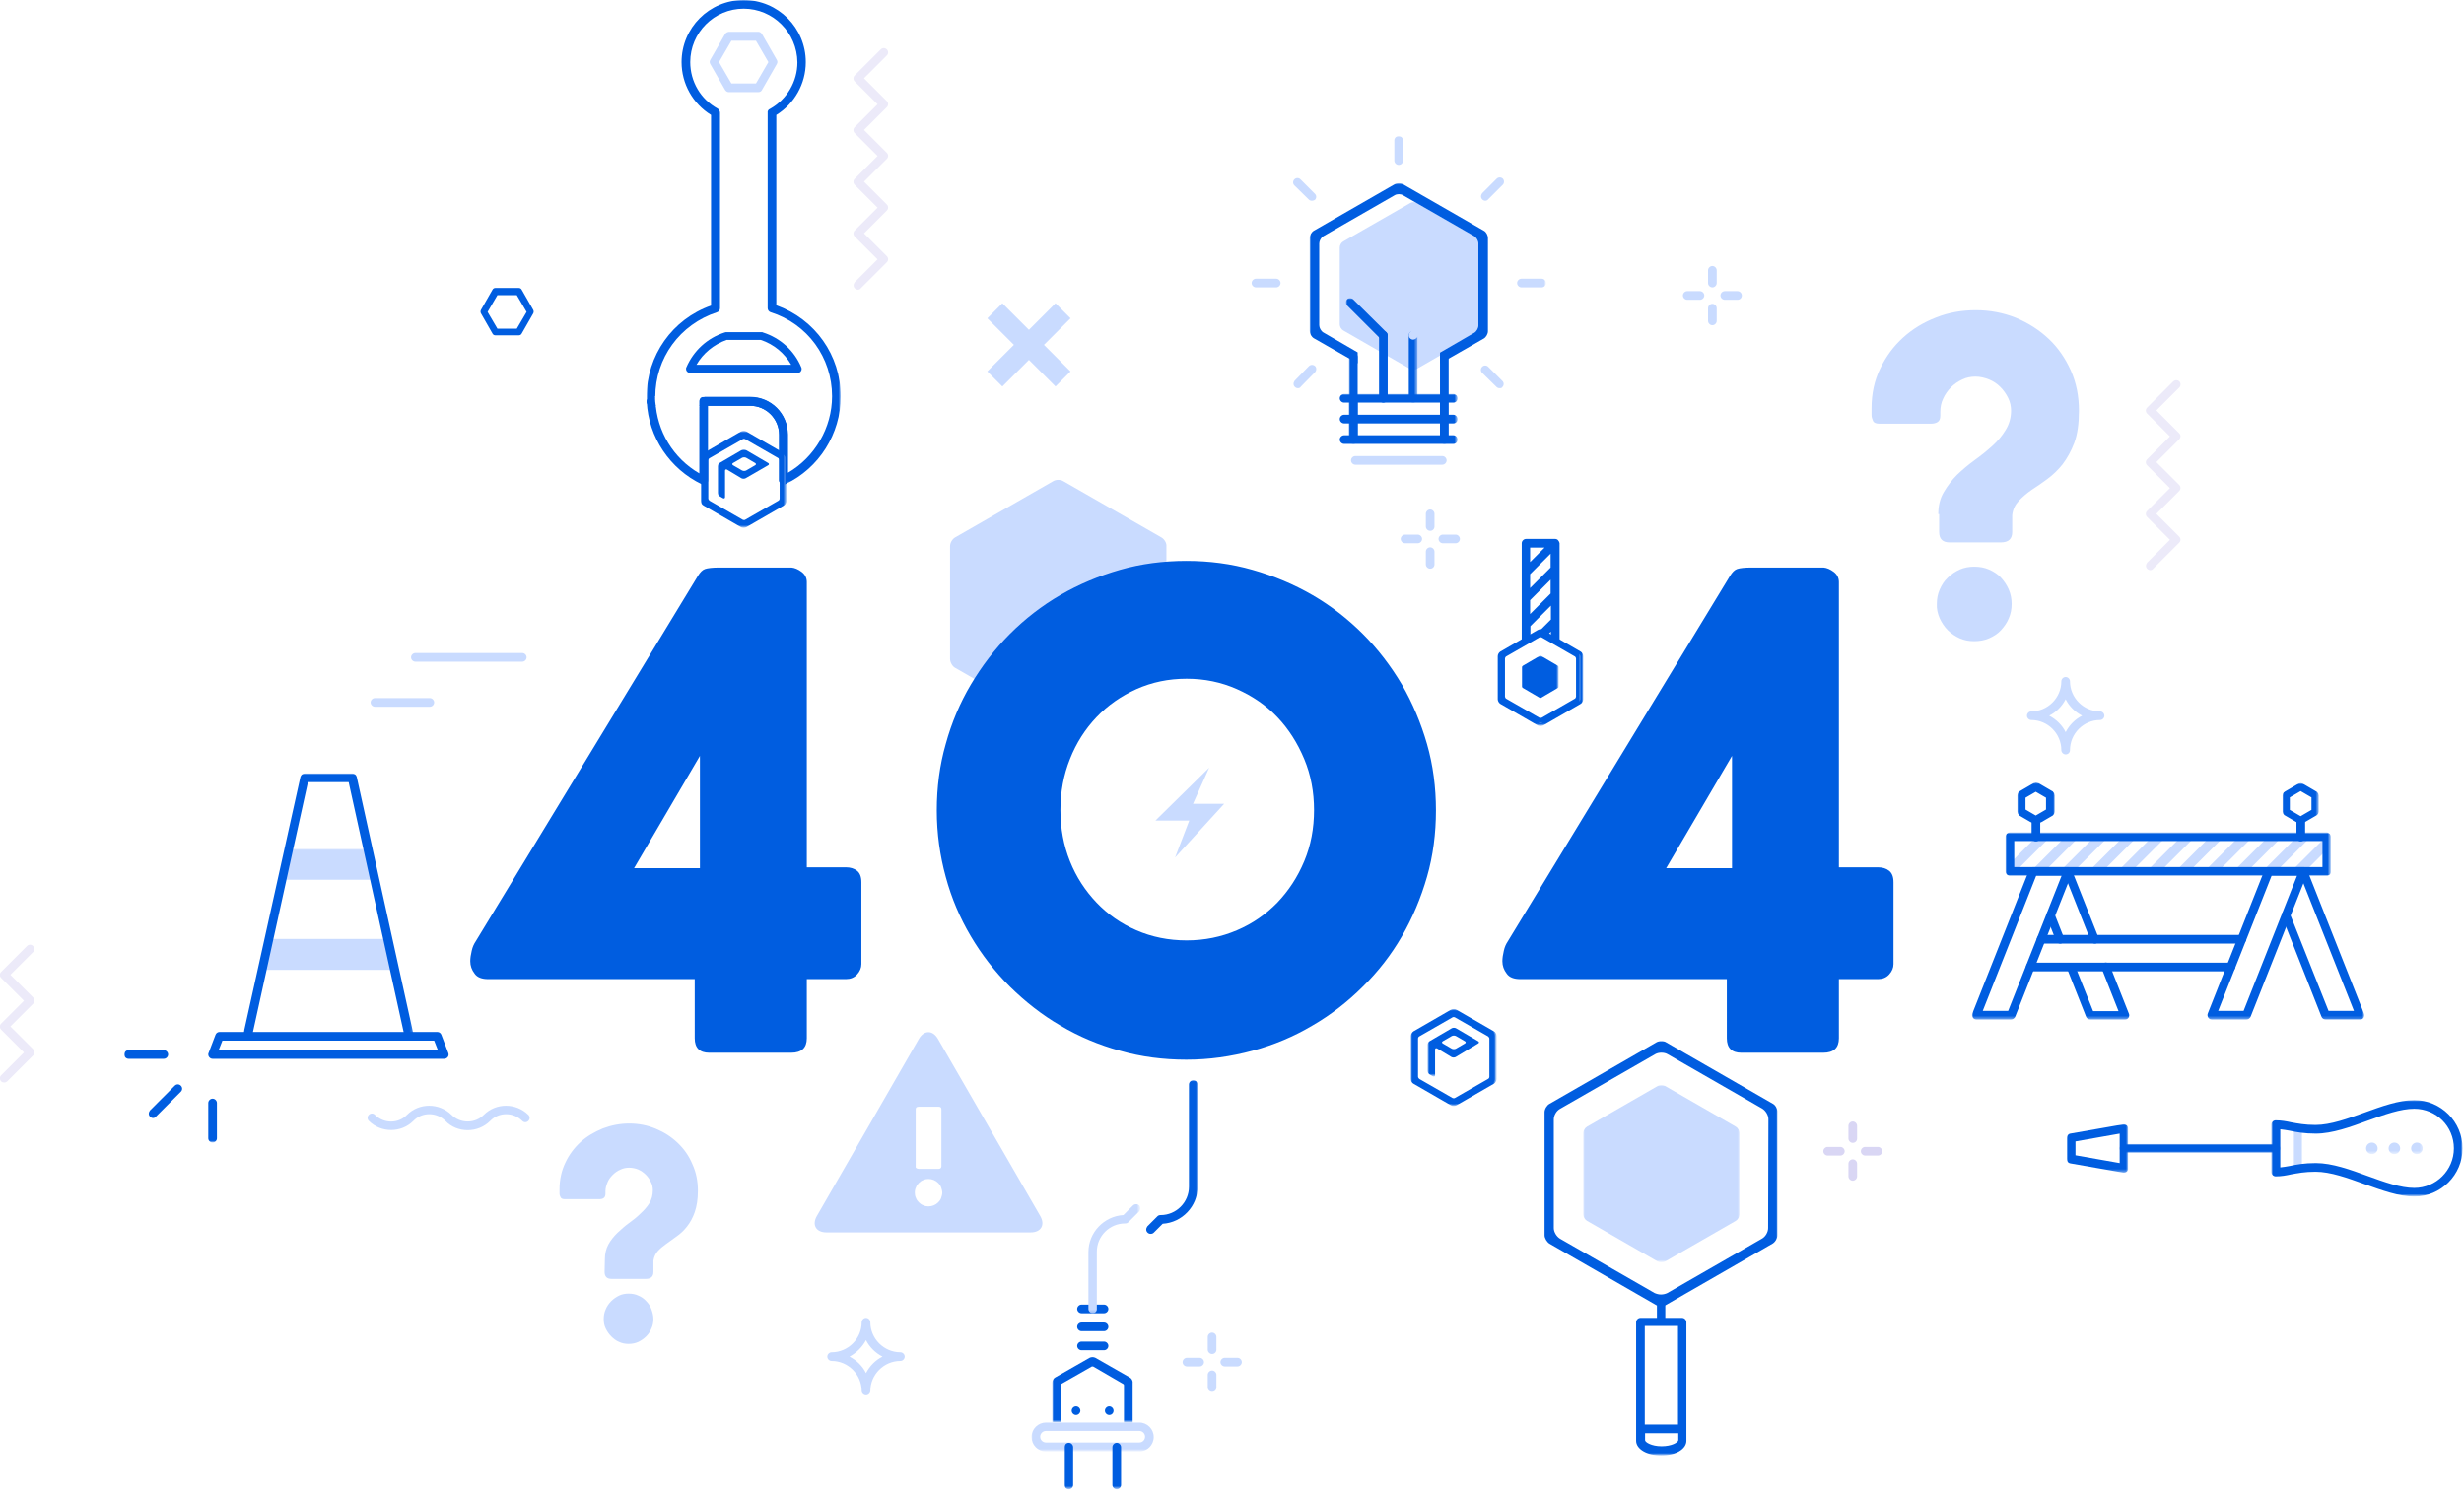 <?xml version="1.0" encoding="utf-8"?>
<!-- Generator: Adobe Illustrator 27.2.0, SVG Export Plug-In . SVG Version: 6.00 Build 0)  -->
<svg version="1.1" id="Слой_1" xmlns="http://www.w3.org/2000/svg" xmlns:xlink="http://www.w3.org/1999/xlink" x="0px" y="0px"
	 viewBox="0 0 853 516" style="enable-background:new 0 0 853 516;" xml:space="preserve">
<style type="text/css">
	.st0{fill-rule:evenodd;clip-rule:evenodd;fill:#C9DBFF;}
	.st1{fill-rule:evenodd;clip-rule:evenodd;fill:#005DE0;}
	.st2{filter:url(#Adobe_OpacityMaskFilter);}
	.st3{fill-rule:evenodd;clip-rule:evenodd;fill:#FFFFFF;}
	.st4{mask:url(#b_00000021799543282729420440000017281593653675843988_);fill-rule:evenodd;clip-rule:evenodd;fill:#005DE0;}
	.st5{filter:url(#Adobe_OpacityMaskFilter_00000127722263408529719040000005172527133550822538_);}
	.st6{mask:url(#d_00000109736781851009456760000002654761583207777451_);fill-rule:evenodd;clip-rule:evenodd;fill:#005DE0;}
	.st7{filter:url(#Adobe_OpacityMaskFilter_00000092422582685113152340000010739158421901543074_);}
	.st8{mask:url(#d_00000032635308383545141450000016041700143185549245_);fill-rule:evenodd;clip-rule:evenodd;fill:#005DE0;}
	.st9{filter:url(#Adobe_OpacityMaskFilter_00000133512701756750642460000006322512911143175574_);}
	.st10{mask:url(#d_00000111876200377959388540000013552964281591282606_);fill-rule:evenodd;clip-rule:evenodd;fill:#005DE0;}
	.st11{filter:url(#Adobe_OpacityMaskFilter_00000019654797543531732080000006588407424210776761_);}
	.st12{mask:url(#d_00000004515828171147665590000000747713971787157168_);fill-rule:evenodd;clip-rule:evenodd;fill:#005DE0;}
	.st13{filter:url(#Adobe_OpacityMaskFilter_00000031929684065393797970000008735065753266269106_);}
	.st14{mask:url(#d_00000089548248153732725120000000949565721590117549_);fill-rule:evenodd;clip-rule:evenodd;fill:#C9DBFF;}
	.st15{filter:url(#Adobe_OpacityMaskFilter_00000127031575798941177460000003253133027295323326_);}
	.st16{mask:url(#d_00000071523878550295329050000005759107705339861406_);fill-rule:evenodd;clip-rule:evenodd;fill:#005DE0;}
	.st17{filter:url(#Adobe_OpacityMaskFilter_00000148652477013763332640000016433442809501382024_);}
	.st18{mask:url(#d_00000102512431139418042490000006031599534458769813_);fill-rule:evenodd;clip-rule:evenodd;fill:#005DE0;}
	.st19{filter:url(#Adobe_OpacityMaskFilter_00000042696124356705031060000015053652564784157106_);}
	.st20{mask:url(#d_00000000916077847557463450000004616151211158984849_);fill-rule:evenodd;clip-rule:evenodd;fill:#005DE0;}
	.st21{filter:url(#Adobe_OpacityMaskFilter_00000016762347678128619580000012957305831036384406_);}
	.st22{mask:url(#d_00000098931058703038980900000015132552438015459488_);fill-rule:evenodd;clip-rule:evenodd;fill:#C9DBFF;}
	.st23{filter:url(#Adobe_OpacityMaskFilter_00000129177532263094216110000012723352424279978641_);}
	.st24{mask:url(#d_00000134959051791013740410000012807038408132814761_);fill-rule:evenodd;clip-rule:evenodd;fill:#005DE0;}
	.st25{filter:url(#Adobe_OpacityMaskFilter_00000098188529724898290720000003166907272583699897_);}
	.st26{mask:url(#d_00000114056397466463303710000002259612977694707608_);fill-rule:evenodd;clip-rule:evenodd;fill:#005DE0;}
	.st27{filter:url(#Adobe_OpacityMaskFilter_00000150795108931499853970000005054332332280972964_);}
	.st28{mask:url(#d_00000031922422035162842490000004038377273899868556_);fill-rule:evenodd;clip-rule:evenodd;fill:#005DE0;}
	.st29{filter:url(#Adobe_OpacityMaskFilter_00000160159529189623102610000010421413028188839072_);}
	.st30{mask:url(#d_00000072969522054437114290000009193501104957671333_);fill-rule:evenodd;clip-rule:evenodd;fill:#005DE0;}
	.st31{filter:url(#Adobe_OpacityMaskFilter_00000001632591284471961950000011285836347278708352_);}
	.st32{mask:url(#d_00000007428717935740139210000016975809660117299603_);fill-rule:evenodd;clip-rule:evenodd;fill:#C9DBFF;}
	.st33{filter:url(#Adobe_OpacityMaskFilter_00000165944146256859672410000014161602369046440629_);}
	.st34{mask:url(#d_00000053518904668145277360000013391204804811390082_);fill-rule:evenodd;clip-rule:evenodd;fill:#005DE0;}
	.st35{filter:url(#Adobe_OpacityMaskFilter_00000010269274593086120530000004453366364077352081_);}
	.st36{mask:url(#d_00000160175684345235057040000012523580043579688082_);fill-rule:evenodd;clip-rule:evenodd;fill:#C9DBFF;}
	.st37{filter:url(#Adobe_OpacityMaskFilter_00000110444652808728523680000012113021774326674074_);}
	.st38{mask:url(#d_00000059306858020589589770000016787680251531897492_);fill:#005DE0;stroke:#005DE0;}
	.st39{filter:url(#Adobe_OpacityMaskFilter_00000122688522346777717250000003085680952297692856_);}
	.st40{mask:url(#d_00000166636600824413612050000017440766763234039713_);fill-rule:evenodd;clip-rule:evenodd;fill:#005DE0;}
	.st41{filter:url(#Adobe_OpacityMaskFilter_00000059287553478530451130000018250660995859658903_);}
	.st42{mask:url(#d_00000080884890284573125560000018018874574549655686_);fill:#005DE0;stroke:#005DE0;}
	.st43{filter:url(#Adobe_OpacityMaskFilter_00000072271275183042928010000018123070756036008889_);}
	.st44{mask:url(#d_00000104671760412394503400000011136307575843182987_);fill-rule:evenodd;clip-rule:evenodd;fill:#005DE0;}
	.st45{filter:url(#Adobe_OpacityMaskFilter_00000121261055161226741240000015181021746374365086_);}
	.st46{mask:url(#d_00000165221345838915388700000001272432815488636829_);fill:#005DE0;stroke:#005DE0;stroke-width:2.4;}
	.st47{filter:url(#Adobe_OpacityMaskFilter_00000049937328186441114450000008069928463553618615_);}
	.st48{mask:url(#d_00000139989651370274170130000003139870119939146683_);fill-rule:evenodd;clip-rule:evenodd;fill:#4231C8;}
	.st49{filter:url(#Adobe_OpacityMaskFilter_00000060020745223567618680000008596045683668326078_);}
	.st50{mask:url(#d_00000148647496135275919870000010473504531781851574_);fill:#005DE0;stroke:#005DE0;stroke-width:2;}
	.st51{filter:url(#Adobe_OpacityMaskFilter_00000042716336056441458140000008988428561681676186_);}
	.st52{mask:url(#d_00000166662254834208831460000010751276814631066522_);fill-rule:evenodd;clip-rule:evenodd;fill:#005DE0;}
	.st53{filter:url(#Adobe_OpacityMaskFilter_00000129192056244399776010000011512515644642841488_);}
	.st54{mask:url(#d_00000054265740842789625750000000069346349263617717_);fill-rule:evenodd;clip-rule:evenodd;fill:#005DE0;}
	.st55{filter:url(#Adobe_OpacityMaskFilter_00000150823056839326932910000012957369202177839805_);}
	.st56{mask:url(#d_00000151545798783288504070000003468471188793137796_);fill-rule:evenodd;clip-rule:evenodd;fill:#005DE0;}
	.st57{filter:url(#Adobe_OpacityMaskFilter_00000100378658373071215280000007471148064279201456_);}
	.st58{mask:url(#d_00000047762845758164133240000005425766383234281882_);fill-rule:evenodd;clip-rule:evenodd;fill:#C9DBFF;}
	.st59{filter:url(#Adobe_OpacityMaskFilter_00000175284874020518284900000003055428012329569176_);}
	.st60{mask:url(#d_00000061469353881032430970000013929886152279760041_);fill-rule:evenodd;clip-rule:evenodd;fill:#005DE0;}
	.st61{fill-rule:evenodd;clip-rule:evenodd;fill:#D9D6F4;}
	.st62{fill-rule:evenodd;clip-rule:evenodd;fill:#ECEAF9;}
</style>
<g>
	<g>
		<path class="st0" d="M402.1,186.1l-34-19.5c-1-0.6-2.5-0.6-3.5,0l-34,19.5c-1,0.6-1.7,1.9-1.7,3v39.1c0,1.1,0.8,2.5,1.7,3l34,19.5
			c1,0.6,2.5,0.6,3.5,0l34-19.5c1-0.6,1.7-1.9,1.7-3v-39.1C403.9,188,403.1,186.7,402.1,186.1"/>
		<path class="st1" d="M242.3,300.6v-38.9l-22.8,38.9H242.3z M169,339c-2.2,0-3.8-0.6-4.7-1.9c-1-1.3-1.5-2.7-1.5-4.3
			c0-1.1,0.2-2.3,0.5-3.6c0.3-1.4,0.8-2.4,1.4-3.3l76.9-126.5c0.8-1.3,1.6-2.1,2.5-2.4c0.9-0.3,2.6-0.5,4.9-0.5h25
			c1.1,0.1,2.3,0.6,3.5,1.5c1.2,0.9,1.8,2.1,1.8,3.5v98.8h13.6c1.5,0,2.8,0.4,3.8,1.2c1,0.8,1.5,2.1,1.5,4v28.3
			c0,1.3-0.5,2.5-1.5,3.6c-1,1.1-2.3,1.6-3.8,1.6h-13.6v20.5c0,3.3-1.8,5-5.4,5h-28.4c-3.3,0-5-1.7-5-5V339L169,339L169,339z
			 M367.1,280.5c0,6.3,1.1,12.2,3.3,17.7c2.2,5.5,5.3,10.2,9.2,14.3c3.9,4.1,8.5,7.3,13.8,9.6c5.3,2.3,11.1,3.5,17.4,3.5
			c6.2,0,12-1.2,17.4-3.5c5.4-2.3,10-5.5,14-9.6c3.9-4.1,7-8.8,9.3-14.3c2.3-5.5,3.4-11.4,3.4-17.7c0-6.3-1.1-12.2-3.4-17.7
			c-2.3-5.5-5.4-10.4-9.3-14.5c-3.9-4.1-8.6-7.3-14-9.7c-5.4-2.4-11.2-3.6-17.4-3.6c-6.3,0-12,1.2-17.4,3.6
			c-5.3,2.4-9.9,5.6-13.8,9.7c-3.9,4.1-7,8.9-9.2,14.5C368.2,268.3,367.1,274.2,367.1,280.5 M324.3,280.6c0-8,1-15.7,3.1-23
			c2-7.3,4.9-14.2,8.7-20.6c3.8-6.4,8.3-12.3,13.5-17.5c5.2-5.2,11.1-9.8,17.5-13.5c6.4-3.7,13.3-6.6,20.6-8.7
			c7.3-2.1,15-3.1,23-3.1c7.9,0,15.6,1,22.9,3.1c7.4,2.1,14.3,5,20.7,8.7c6.4,3.7,12.3,8.3,17.5,13.5c5.2,5.2,9.7,11.1,13.5,17.5
			c3.7,6.4,6.6,13.3,8.7,20.6c2.1,7.3,3.1,15,3.1,23c0,8-1,15.7-3.1,23c-2.1,7.3-5,14.2-8.7,20.6c-3.7,6.4-8.2,12.2-13.5,17.4
			c-5.2,5.2-11.1,9.8-17.5,13.5c-6.4,3.8-13.3,6.7-20.7,8.7c-7.4,2-15,3.1-22.9,3.1c-8,0-15.7-1-23-3.1c-7.3-2-14.2-4.9-20.6-8.7
			c-6.4-3.7-12.2-8.3-17.5-13.5c-5.2-5.2-9.8-11.1-13.5-17.4c-3.8-6.4-6.7-13.2-8.7-20.6C325.4,296.3,324.3,288.6,324.3,280.6
			 M599.6,300.6v-38.9l-22.8,38.9H599.6z M526.3,339c-2.2,0-3.8-0.6-4.7-1.9c-1-1.3-1.5-2.7-1.5-4.3c0-1.1,0.2-2.3,0.5-3.6
			c0.3-1.4,0.8-2.4,1.4-3.3l76.9-126.5c0.8-1.3,1.6-2.1,2.5-2.4c0.9-0.3,2.6-0.5,4.9-0.5h25c1.1,0.1,2.3,0.6,3.5,1.5
			c1.2,0.9,1.8,2.1,1.8,3.5v98.8h13.6c1.5,0,2.8,0.4,3.8,1.2c1,0.8,1.5,2.1,1.5,4v28.3c0,1.3-0.5,2.5-1.5,3.6
			c-1,1.1-2.3,1.6-3.8,1.6h-13.6v20.5c0,3.3-1.8,5-5.4,5h-28.4c-3.3,0-5-1.7-5-5V339H526.3z"/>
		<path class="st0" d="M670.5,209.1c0-1.8,0.3-3.4,1-5c0.7-1.6,1.6-3,2.8-4.1c1.2-1.2,2.6-2.1,4.1-2.8c1.6-0.7,3.3-1,5-1
			c1.9,0,3.6,0.3,5.2,1c1.6,0.7,3,1.6,4.1,2.8c1.1,1.2,2,2.5,2.7,4.1c0.7,1.6,1,3.3,1,5c0,1.8-0.3,3.4-1,5c-0.6,1.5-1.6,2.9-2.7,4.1
			c-1.1,1.2-2.5,2.1-4.1,2.8c-1.6,0.7-3.3,1-5.2,1c-1.8,0-3.4-0.3-5-1c-1.5-0.7-2.9-1.6-4.1-2.8c-1.2-1.2-2.1-2.6-2.8-4.1
			C670.8,212.5,670.4,210.8,670.5,209.1L670.5,209.1z M671,178c0-2.9,0.6-5.4,1.9-7.6c1.3-2.2,2.8-4.2,4.6-6
			c1.9-1.8,3.9-3.5,6.1-5.1c2.1-1.5,4.1-3.1,6.1-4.9c1.9-1.7,3.4-3.5,4.6-5.5c1.2-1.9,1.9-4.2,1.9-6.7c0-1.5-0.3-3-1-4.4
			c-0.7-1.4-1.6-2.7-2.7-3.8c-1.1-1.1-2.4-2-3.9-2.6c-1.5-0.6-3.1-1-4.7-1c-1.6,0-3.2,0.3-4.6,1c-1.5,0.7-2.8,1.6-3.9,2.7
			c-1.1,1.1-2.1,2.5-2.7,3.9c-0.7,1.4-1,3-1,4.6v1.3c0,1.1-0.3,1.8-0.9,2.2c-0.6,0.4-1.4,0.6-2.4,0.6h-17.7c-1.2,0-2-0.3-2.3-1
			s-0.5-1.3-0.5-2v-2.4c0-5,1-9.6,3-13.7c2-4.2,4.6-7.7,7.9-10.7c3.3-3,7.1-5.3,11.5-7c4.3-1.7,8.9-2.5,13.7-2.5
			c4.9,0,9.5,0.9,13.8,2.6c4.3,1.8,8.1,4.2,11.4,7.3c3.3,3.1,5.8,6.8,7.7,11c1.9,4.3,2.8,8.9,2.8,13.9c0,4.4-0.5,8.1-1.6,11.1
			c-1.1,2.9-2.5,5.4-4.1,7.5c-1.6,2-3.4,3.7-5.3,5.1c-1.8,1.3-3.6,2.6-5.5,3.8c-1.7,1.2-3.2,2.5-4.4,3.8c-1.2,1.3-2,2.9-2.2,4.9v5.8
			c0,2.4-1.3,3.6-3.9,3.6h-17.8c-2.4,0-3.6-1.2-3.6-3.6V178z"/>
		<path class="st0" d="M209,456.7c0-1.2,0.2-2.3,0.7-3.4c0.4-1,1.1-2,1.9-2.8c0.8-0.8,1.7-1.4,2.7-1.9c1-0.5,2.2-0.7,3.3-0.7
			c1.2,0,2.4,0.2,3.4,0.7c1,0.4,2,1.1,2.7,1.9c0.8,0.8,1.4,1.7,1.8,2.8c0.4,1.1,0.7,2.2,0.7,3.4c0,1.1-0.2,2.3-0.7,3.3
			c-0.4,1-1,1.9-1.8,2.7c-0.8,0.8-1.7,1.4-2.7,1.9c-1.1,0.5-2.2,0.7-3.4,0.7c-1.1,0-2.3-0.2-3.3-0.7c-1-0.4-1.9-1.1-2.7-1.9
			c-0.8-0.8-1.4-1.7-1.9-2.7C209.2,459,209,457.9,209,456.7L209,456.7z M209.4,436c0-1.9,0.4-3.6,1.2-5.1c0.8-1.5,1.9-2.8,3.1-4
			c1.3-1.2,2.6-2.4,4-3.4c1.4-1,2.8-2.1,4-3.3c1.2-1.1,2.3-2.3,3.1-3.6c0.8-1.3,1.2-2.8,1.2-4.5c0-1-0.2-2-0.7-2.9
			c-0.9-1.9-2.4-3.4-4.4-4.3c-1-0.4-2.1-0.6-3.1-0.6c-1.1,0-2.1,0.2-3.1,0.7c-1,0.4-1.9,1.1-2.6,1.8c-0.8,0.8-1.4,1.6-1.8,2.6
			c-0.4,1-0.7,2-0.7,3v0.9c0,0.7-0.2,1.2-0.6,1.5c-0.4,0.3-0.9,0.4-1.6,0.4h-11.8c-0.8,0-1.3-0.2-1.5-0.6c-0.2-0.4-0.4-0.8-0.4-1.3
			v-1.6c0-3.3,0.7-6.4,2-9.1c1.3-2.8,3.1-5.2,5.3-7.2c2.2-2,4.8-3.5,7.7-4.7c2.9-1.1,6-1.7,9.1-1.7c3.3,0,6.3,0.6,9.2,1.8
			c2.9,1.2,5.4,2.8,7.6,4.9c2.2,2.1,3.9,4.5,5.1,7.4c1.3,2.8,1.9,5.9,1.9,9.2c0,2.9-0.4,5.4-1.1,7.4c-0.7,2-1.6,3.6-2.7,5
			c-1.1,1.4-2.3,2.5-3.6,3.4c-1.2,0.9-2.4,1.7-3.6,2.6c-1.1,0.8-2.1,1.6-2.9,2.5c-0.8,0.9-1.3,2-1.5,3.3v3.9c0,1.6-0.9,2.4-2.6,2.4
			h-11.9c-1.6,0-2.4-0.8-2.4-2.4L209.4,436L209.4,436z M513.7,83.6l-23.1-13.3c-0.7-0.4-1.7-0.4-2.4,0L465,83.6
			c-0.7,0.4-1.2,1.3-1.2,2.1v26.6c0,0.8,0.5,1.7,1.2,2.1l23.1,13.3c0.7,0.4,1.7,0.4,2.4,0l23.1-13.3c0.7-0.4,1.2-1.3,1.2-2.1V85.7
			C514.9,84.9,514.3,84,513.7,83.6"/>
		<path class="st0" d="M370.6,110.2l-5.2-5.2l-9.2,9.2L347,105l-5.2,5.2l9.2,9.2l-9.2,9.2l5.2,5.2l9.2-9.2l9.2,9.2l5.2-5.2l-9.2-9.2
			L370.6,110.2z"/>
		<path class="st0" d="M400,284.1h11.7l-4.9,12.8l17-18.6H413l5.6-12.5L400,284.1z"/>
		<path class="st0" d="M325.8,414.8c-0.2,0.6-0.6,1.1-1,1.5c-0.9,0.9-2.1,1.4-3.4,1.4c-0.6,0-1.2-0.1-1.8-0.4
			c-0.6-0.2-1.1-0.6-1.5-1c-0.4-0.4-0.8-0.9-1-1.5c-0.3-0.6-0.4-1.2-0.4-1.8c0-0.7,0.1-1.3,0.4-1.9c0.2-0.6,0.6-1.1,1-1.5
			c0.4-0.4,0.9-0.8,1.5-1c0.6-0.3,1.2-0.4,1.8-0.4c1.3,0,2.5,0.5,3.4,1.4c0.4,0.4,0.8,0.9,1,1.5c0.2,0.6,0.4,1.2,0.4,1.9
			C326.2,413.6,326,414.2,325.8,414.8L325.8,414.8z M317,384.1c0-0.6,0.3-0.9,1-0.9h7c0.6,0,0.9,0.3,0.9,0.9v19.7
			c0,0.2-0.1,0.5-0.2,0.6c-0.2,0.2-0.4,0.3-0.7,0.3h-7c-0.2,0-0.4-0.1-0.7-0.2c-0.2-0.1-0.4-0.4-0.3-0.7L317,384.1L317,384.1z
			 M360.1,421l-35.4-61.3c-1.8-3.1-4.8-3.1-6.6,0L282.8,421c-1.8,3.1-0.3,5.7,3.3,5.7h70.7C360.4,426.7,361.9,424.1,360.1,421
			L360.1,421z"/>
		<path class="st0" d="M253.2,28.9h8.5l4.3-7.4l-4.3-7.4h-8.5l-4.3,7.4L253.2,28.9z M262.5,31.9h-10.2c-0.5,0-1-0.3-1.3-0.8
			l-5.1-8.9c-0.3-0.5-0.3-1,0-1.5l5.1-8.9c0.3-0.5,0.8-0.7,1.3-0.8h10.2c0.5,0,1,0.3,1.3,0.8l5.1,8.9c0.3,0.5,0.3,1,0,1.5l-5.1,8.9
			C263.6,31.6,263.1,31.9,262.5,31.9L262.5,31.9z"/>
		<path class="st1" d="M271.2,167.8c-0.8,0-1.5-0.7-1.5-1.5v-15.8c0-5.5-4.5-10-10-10h-34.3c-0.8,0-1.5-0.7-1.5-1.5s0.7-1.5,1.5-1.5
			l0,0h34.3c7.2,0,13,5.8,13,13v15.8C272.7,167.1,272.1,167.8,271.2,167.8"/>
		<g transform="translate(223.849)">
			<defs>
				<filter id="Adobe_OpacityMaskFilter" filterUnits="userSpaceOnUse" x="0" y="0" width="67.1" height="167.8">
					<feColorMatrix  type="matrix" values="1 0 0 0 0  0 1 0 0 0  0 0 1 0 0  0 0 0 1 0"/>
				</filter>
			</defs>
			
				<mask maskUnits="userSpaceOnUse" x="0" y="0" width="67.1" height="167.8" id="b_00000021799543282729420440000017281593653675843988_">
				<g class="st2">
					<path id="a_00000078734205345304957420000004683828274222922637_" class="st3" d="M0,0h67.1v167.8H0V0z"/>
				</g>
			</mask>
			<path class="st4" d="M3,137.4h32.9c7.2,0,13,5.8,13,13v13.3c9.3-5.4,15.3-15.6,15.3-26.5c0-13.4-8.5-25.1-21.3-29.1
				c-0.6-0.2-1-0.8-1-1.4V39.1c-0.1-0.6,0.2-1.2,0.8-1.4c5.9-3.3,9.5-9.5,9.5-16.1C52.1,11.3,43.8,3,33.6,3
				c-10.2,0-18.5,8.3-18.5,18.5c0,6.7,3.6,12.9,9.5,16.1c0.5,0.3,0.8,0.9,0.8,1.5v67.6c0,0.7-0.4,1.2-1,1.4
				C11.5,112.3,3,124,3,137.4L3,137.4L3,137.4z M47.4,167.8c-0.8,0-1.5-0.7-1.5-1.5c0,0,0,0,0,0v-15.8c0-5.5-4.5-10-10-10H1.5
				c-0.8,0-1.5-0.6-1.5-1.4c0-0.6,0-1.1,0-1.7c0-14.3,8.9-26.9,22.3-31.6V39.8C16,35.9,12.1,29,12.1,21.5C12.1,9.6,21.7,0,33.6,0
				c11.9,0,21.5,9.6,21.5,21.5c0,7.5-3.9,14.4-10.2,18.3v65.9c13.4,4.8,22.3,17.3,22.3,31.6c0,12.9-7.5,24.8-19.1,30.3
				C47.8,167.7,47.6,167.8,47.4,167.8L47.4,167.8z"/>
		</g>
		<path class="st1" d="M243.6,167.8c-0.2,0-0.4,0-0.6-0.1c-11.1-5.3-18.5-16.3-19.1-28.6c0-0.8,0.6-1.5,1.4-1.6
			c0.8,0,1.5,0.6,1.6,1.4c0,0,0,0,0,0c0.5,10.4,6.2,19.8,15.2,25l0-24.9c0-0.8,0.7-1.5,1.5-1.5s1.5,0.7,1.5,1.5l0,27.4
			C245.1,167.1,244.4,167.8,243.6,167.8 M241.1,126.3h32.8c-2.3-4-6-7.1-10.5-8.6h-11.9C247.1,119.3,243.4,122.3,241.1,126.3
			 M276.2,129.1h-37.3c-0.8,0-1.4-0.6-1.4-1.4c0-0.2,0-0.4,0.1-0.5c2.5-5.8,7.3-10.2,13.3-12.1c0.1,0,0.3-0.1,0.4-0.1h12.4
			c0.1,0,0.3,0,0.4,0.1c6,1.9,10.9,6.3,13.3,12.1c0.3,0.7,0,1.5-0.7,1.8C276.5,129.1,276.4,129.1,276.2,129.1"/>
		<path class="st3" d="M241.4,142.6l0.7-2.3l0-1.4c0,0,0-1.5,1.5-1.5c1.5,0-3.1-3.7-3.1-3.7l-8.6-0.2l-5.1,3.7c0,0-0.1,1.3,0.2,3.1
			c0.2,1.8,7.5,2.8,7.5,2.8L241.4,142.6L241.4,142.6z"/>
		<path class="st1" d="M172.2,113.8h6.7l3.4-5.8l-3.4-5.8h-6.7l-3.4,5.8L172.2,113.8L172.2,113.8z M179.6,116.1h-8.1
			c-0.4,0-0.8-0.2-1-0.6l-4-7c-0.2-0.4-0.2-0.8,0-1.2l4-7c0.2-0.4,0.6-0.6,1-0.6h8.1c0.4,0,0.8,0.2,1,0.6l4,7c0.2,0.4,0.2,0.8,0,1.2
			l-4,7C180.4,115.9,180,116.1,179.6,116.1z M529.7,212.6v-4.8l7.1-7.1v4.8L529.7,212.6z M534.7,189.6l-5,5v-5H534.7z M536.8,196.5
			l-7.1,7.1v-4.8l7.1-7.1V196.5z M539.7,187.5L539.7,187.5c-0.2-0.4-0.5-0.7-0.8-0.8c0,0,0,0,0,0c-0.2-0.1-0.4-0.1-0.5-0.1h-10.1
			c-0.8,0-1.5,0.7-1.5,1.5v34.5l3-1.6v-4.2l7.1-7.1v4.8l-6,6l2.9-1.5l1.7,1.1l1.4-1.4v2.3l3,1.9v-34.9
			C539.8,187.9,539.8,187.7,539.7,187.5L539.7,187.5z"/>
		<path class="st0" d="M775,289.8l-12,12h4.8l12-12H775z M785.1,289.8l-12,12h4.8l12-12H785.1z M795.1,289.8l-12,12h4.8l12-12H795.1
			z M805.5,301.7v-2.3l-2.3,2.3H805.5z M765,289.8l-12,12h4.8l12-12H765z M805.1,289.8l-12,12h4.8l7.5-7.5v-4.4H805.1L805.1,289.8z
			 M745,289.8l-12,12h4.8l12-12H745z M704.9,289.8l-9.1,9.1v2.9h1.9l12-12H704.9L704.9,289.8z M714.9,289.8l-12,12h4.8l12-12H714.9z
			 M735,289.8l-12,12h4.8l12-12H735z M755,289.8l-12,12h4.8l12-12H755z M725,289.8l-12,12h4.8l12-12H725z"/>
		<defs>
			
				<filter id="Adobe_OpacityMaskFilter_00000072977270176266387100000007410944547285591193_" filterUnits="userSpaceOnUse" x="694.3" y="288.3" width="112.6" height="15">
				<feColorMatrix  type="matrix" values="1 0 0 0 0  0 1 0 0 0  0 0 1 0 0  0 0 0 1 0"/>
			</filter>
		</defs>
		
			<mask maskUnits="userSpaceOnUse" x="694.3" y="288.3" width="112.6" height="15" id="d_00000109736781851009456760000002654761583207777451_">
			<g style="filter:url(#Adobe_OpacityMaskFilter_00000072977270176266387100000007410944547285591193_);">
				<path id="c_00000051356049915143941510000009198048209586682283_" class="st3" d="M0,515.6h852.5V0H0V515.6z"/>
			</g>
		</mask>
		<path class="st6" d="M697.3,300.2H804v-9H697.3V300.2z M805.5,303.2H695.8c-0.8,0-1.5-0.7-1.5-1.5v-12c0-0.8,0.7-1.5,1.5-1.5
			h109.6c0.8,0,1.5,0.7,1.5,1.5v12C807,302.6,806.3,303.2,805.5,303.2z"/>
		<defs>
			
				<filter id="Adobe_OpacityMaskFilter_00000144319756301248993070000006661826576438344369_" filterUnits="userSpaceOnUse" x="682.7" y="300.2" width="34.7" height="52.8">
				<feColorMatrix  type="matrix" values="1 0 0 0 0  0 1 0 0 0  0 0 1 0 0  0 0 0 1 0"/>
			</filter>
		</defs>
		
			<mask maskUnits="userSpaceOnUse" x="682.7" y="300.2" width="34.7" height="52.8" id="d_00000032635308383545141450000016041700143185549245_">
			<g style="filter:url(#Adobe_OpacityMaskFilter_00000144319756301248993070000006661826576438344369_);">
				<path id="c_00000178202162374773592560000006871944733424982967_" class="st3" d="M0,515.6h852.5V0H0V515.6z"/>
			</g>
		</mask>
		<path class="st8" d="M686.4,350h8.8l18.5-46.8h-8.8L686.4,350z M696.2,353h-12c-0.8,0-1.5-0.7-1.5-1.5c0-0.2,0-0.4,0.1-0.6
			l19.7-49.8c0.2-0.6,0.8-0.9,1.4-0.9h12c0.8,0,1.5,0.7,1.5,1.5c0,0.2,0,0.4-0.1,0.6l-19.7,49.8C697.3,352.6,696.8,353,696.2,353
			L696.2,353z"/>
		<defs>
			
				<filter id="Adobe_OpacityMaskFilter_00000016046328560161634880000005891771835664801686_" filterUnits="userSpaceOnUse" x="708.4" y="300.2" width="90.5" height="52.8">
				<feColorMatrix  type="matrix" values="1 0 0 0 0  0 1 0 0 0  0 0 1 0 0  0 0 0 1 0"/>
			</filter>
		</defs>
		
			<mask maskUnits="userSpaceOnUse" x="708.4" y="300.2" width="90.5" height="52.8" id="d_00000111876200377959388540000013552964281591282606_">
			<g style="filter:url(#Adobe_OpacityMaskFilter_00000016046328560161634880000005891771835664801686_);">
				<path id="c_00000160191289002317218590000004953851547614773385_" class="st3" d="M0,515.6h852.5V0H0V515.6z"/>
			</g>
		</mask>
		<path class="st10" d="M725.2,326.7c-0.6,0-1.2-0.4-1.4-0.9l-9.3-23.5c-0.3-0.8,0.1-1.6,0.8-1.9c0.8-0.3,1.6,0.1,1.9,0.8l9.3,23.5
			c0.3,0.8-0.1,1.6-0.8,1.9C725.6,326.7,725.4,326.7,725.2,326.7 M735.6,353h-12c-0.6,0-1.2-0.4-1.4-0.9l-6.6-16.7
			c-0.3-0.8,0.1-1.6,0.8-1.9c0.8-0.3,1.6,0.1,1.9,0.8l6.3,15.8h8.8l-5.8-14.7c-0.3-0.8,0-1.6,0.8-2c0.8-0.3,1.6,0,2,0.8
			c0,0,0,0,0,0.1l6.6,16.7c0.3,0.8-0.1,1.6-0.8,1.9C736,353,735.8,353,735.6,353 M713.2,326.7c-0.6,0-1.2-0.4-1.4-0.9l-3.3-8.4
			c-0.3-0.8,0.1-1.6,0.8-1.9c0,0,0,0,0,0c0.8-0.3,1.6,0.1,1.9,0.8c0,0,0,0,0,0l3.3,8.4c0.3,0.8-0.1,1.6-0.8,1.9
			C713.6,326.7,713.4,326.7,713.2,326.7 M767.9,350h8.8l18.5-46.8h-8.8L767.9,350L767.9,350z M777.7,353h-12c-0.8,0-1.5-0.7-1.5-1.5
			c0-0.2,0-0.4,0.1-0.6l19.7-49.8c0.2-0.6,0.8-0.9,1.4-0.9h12c0.8,0,1.5,0.7,1.5,1.5c0,0.2,0,0.4-0.1,0.6l-19.7,49.8
			C778.8,352.6,778.3,353,777.7,353L777.7,353z"/>
		<defs>
			
				<filter id="Adobe_OpacityMaskFilter_00000011009164323362541420000016675829394276979374_" filterUnits="userSpaceOnUse" x="701.3" y="283.1" width="117.3" height="69.9">
				<feColorMatrix  type="matrix" values="1 0 0 0 0  0 1 0 0 0  0 0 1 0 0  0 0 0 1 0"/>
			</filter>
		</defs>
		
			<mask maskUnits="userSpaceOnUse" x="701.3" y="283.1" width="117.3" height="69.9" id="d_00000004515828171147665590000000747713971787157168_">
			<g style="filter:url(#Adobe_OpacityMaskFilter_00000011009164323362541420000016675829394276979374_);">
				<path id="c_00000021817968302642002780000012066924668241973436_" class="st3" d="M0,515.6h852.5V0H0V515.6z"/>
			</g>
		</mask>
		<path class="st12" d="M817.1,353h-12c-0.6,0-1.2-0.4-1.4-0.9L790,317.4c-0.3-0.8,0.1-1.6,0.8-1.9c0.8-0.3,1.6,0.1,1.9,0.8
			l13.4,33.7h8.8L796,302.3c-0.3-0.8,0.1-1.6,0.8-1.9c0.8-0.3,1.6,0.1,1.9,0.8l19.7,49.8c0.3,0.8-0.1,1.6-0.8,1.9
			C817.5,353,817.3,353,817.1,353 M704.8,291.3c-0.8,0-1.5-0.6-1.5-1.3v-5.1c0-0.7,0.7-1.3,1.5-1.3s1.5,0.6,1.5,1.3v5.1
			C706.3,290.7,705.6,291.3,704.8,291.3 M796.5,291.3c-0.8,0-1.5-0.6-1.5-1.3v-5.4c0-0.7,0.7-1.3,1.5-1.3c0.8,0,1.5,0.6,1.5,1.3v5.4
			C798,290.7,797.3,291.3,796.5,291.3 M772.3,336.3h-69.5c-0.8,0-1.5-0.7-1.5-1.5s0.7-1.5,1.5-1.5h69.5c0.8,0,1.5,0.7,1.5,1.5
			S773.2,336.3,772.3,336.3 M776.1,326.7h-69.5c-0.8,0-1.5-0.7-1.5-1.5s0.7-1.5,1.5-1.5h69.5c0.8,0,1.5,0.7,1.5,1.5
			S776.9,326.7,776.1,326.7"/>
		<defs>
			
				<filter id="Adobe_OpacityMaskFilter_00000033359714858327841930000008826800927799322271_" filterUnits="userSpaceOnUse" x="794" y="389.1" width="3" height="17.1">
				<feColorMatrix  type="matrix" values="1 0 0 0 0  0 1 0 0 0  0 0 1 0 0  0 0 0 1 0"/>
			</filter>
		</defs>
		
			<mask maskUnits="userSpaceOnUse" x="794" y="389.1" width="3" height="17.1" id="d_00000089548248153732725120000000949565721590117549_">
			<g style="filter:url(#Adobe_OpacityMaskFilter_00000033359714858327841930000008826800927799322271_);">
				<path id="c_00000016069622718637799790000014575708639093667722_" class="st3" d="M0,515.6h852.5V0H0V515.6z"/>
			</g>
		</mask>
		<path class="st14" d="M795.5,406.2c-0.8,0-1.5-0.7-1.5-1.5v-14.1c0-0.8,0.7-1.5,1.5-1.5s1.5,0.7,1.5,1.5v14.1
			C797,405.5,796.3,406.2,795.5,406.2"/>
		<defs>
			
				<filter id="Adobe_OpacityMaskFilter_00000092425265411058993410000008852132436916665511_" filterUnits="userSpaceOnUse" x="715.5" y="389.2" width="21.3" height="16.8">
				<feColorMatrix  type="matrix" values="1 0 0 0 0  0 1 0 0 0  0 0 1 0 0  0 0 0 1 0"/>
			</filter>
		</defs>
		
			<mask maskUnits="userSpaceOnUse" x="715.5" y="389.2" width="21.3" height="16.8" id="d_00000071523878550295329050000005759107705339861406_">
			<g style="filter:url(#Adobe_OpacityMaskFilter_00000092425265411058993410000008852132436916665511_);">
				<path id="c_00000158019910978316105100000005264971500243608248_" class="st3" d="M0,515.6h852.5V0H0V515.6z"/>
			</g>
		</mask>
		<path class="st16" d="M718.5,400l15.3,2.7v-10.2l-15.3,2.7V400z M735.3,406c-0.1,0-0.2,0-0.3,0l-18.3-3.2
			c-0.7-0.1-1.2-0.7-1.2-1.5V394c0-0.7,0.5-1.4,1.2-1.5l18.3-3.2c0.8-0.1,1.6,0.4,1.7,1.2c0,0.1,0,0.2,0,0.3v13.8
			C736.8,405.4,736.1,406,735.3,406L735.3,406z"/>
		<defs>
			
				<filter id="Adobe_OpacityMaskFilter_00000098930466291381489840000009203466309316335281_" filterUnits="userSpaceOnUse" x="733.8" y="396.1" width="55.6" height="3">
				<feColorMatrix  type="matrix" values="1 0 0 0 0  0 1 0 0 0  0 0 1 0 0  0 0 0 1 0"/>
			</filter>
		</defs>
		
			<mask maskUnits="userSpaceOnUse" x="733.8" y="396.1" width="55.6" height="3" id="d_00000102512431139418042490000006031599534458769813_">
			<g style="filter:url(#Adobe_OpacityMaskFilter_00000098930466291381489840000009203466309316335281_);">
				<path id="c_00000126315477484597529710000006628391198033791126_" class="st3" d="M0,515.6h852.5V0H0V515.6z"/>
			</g>
		</mask>
		<path class="st18" d="M787.9,399.1h-52.6c-0.8,0-1.5-0.7-1.5-1.5s0.7-1.5,1.5-1.5h52.6c0.8,0,1.5,0.7,1.5,1.5
			S788.7,399.1,787.9,399.1"/>
		<defs>
			
				<filter id="Adobe_OpacityMaskFilter_00000180367135103170437340000004775545505348664972_" filterUnits="userSpaceOnUse" x="786.4" y="380.9" width="66.1" height="33.4">
				<feColorMatrix  type="matrix" values="1 0 0 0 0  0 1 0 0 0  0 0 1 0 0  0 0 0 1 0"/>
			</filter>
		</defs>
		
			<mask maskUnits="userSpaceOnUse" x="786.4" y="380.9" width="66.1" height="33.4" id="d_00000000916077847557463450000004616151211158984849_">
			<g style="filter:url(#Adobe_OpacityMaskFilter_00000180367135103170437340000004775545505348664972_);">
				<path id="c_00000005261006992724392300000011821797926228604843_" class="st3" d="M0,515.6h852.5V0H0V515.6z"/>
			</g>
		</mask>
		<path class="st20" d="M801.7,402.7c5.7,0,12,2.3,18,4.5c5.8,2.1,11.3,4.1,16.1,4.1c7.5,0,13.7-6.1,13.7-13.7s-6.1-13.7-13.7-13.7
			c-4.8,0-10.3,2-16.1,4.1c-6,2.2-12.3,4.5-18,4.5c-4,0-6.7-0.5-9-1c-1.2-0.2-2.2-0.4-3.3-0.5v13.2c1.1-0.1,2.1-0.3,3.3-0.5
			C795,403.2,797.7,402.7,801.7,402.7 M835.8,414.3c-5.3,0-11.3-2.2-17.2-4.3c-5.8-2.1-11.8-4.3-17-4.3c-3.7,0-6.2,0.5-8.4,0.9
			c-1.8,0.4-3.4,0.7-5.4,0.7c-0.8,0-1.5-0.7-1.5-1.5v-16.4c0-0.8,0.7-1.5,1.5-1.5c1.9,0,3.6,0.3,5.4,0.7c2.2,0.4,4.7,0.9,8.4,0.9
			c5.2,0,11.2-2.2,17-4.3c5.8-2.1,11.8-4.3,17.2-4.3c9.2,0,16.7,7.5,16.7,16.7S845,414.3,835.8,414.3"/>
		<defs>
			
				<filter id="Adobe_OpacityMaskFilter_00000020369587042797733720000017011093755986929841_" filterUnits="userSpaceOnUse" x="91" y="293.9" width="747.8" height="105.7">
				<feColorMatrix  type="matrix" values="1 0 0 0 0  0 1 0 0 0  0 0 1 0 0  0 0 0 1 0"/>
			</filter>
		</defs>
		
			<mask maskUnits="userSpaceOnUse" x="91" y="293.9" width="747.8" height="105.7" id="d_00000098931058703038980900000015132552438015459488_">
			<g style="filter:url(#Adobe_OpacityMaskFilter_00000020369587042797733720000017011093755986929841_);">
				<path id="c_00000170253119394089709550000000655833235395884171_" class="st3" d="M0,515.6h852.5V0H0V515.6z"/>
			</g>
		</mask>
		<path class="st22" d="M836.7,395.6c1.1,0,2,0.9,2,2c0,1.1-0.9,2-2,2c0,0,0,0,0,0c-1.1,0-2-0.9-2-2S835.6,395.6,836.7,395.6
			 M828.9,395.6c1.1,0,2,0.9,2,2c0,1.1-0.9,2-2,2c-1.1,0-2-0.9-2-2C826.9,396.5,827.8,395.6,828.9,395.6 M821.1,395.6
			c1.1,0,2,0.9,2,2s-0.9,2-2,2c-1.1,0-2-0.9-2-2S820,395.6,821.1,395.6 M129.7,304.6h-32l2.4-10.7h27.3L129.7,304.6z M134.2,325.1
			H93.2L91,335.8h45.4L134.2,325.1z"/>
		<defs>
			
				<filter id="Adobe_OpacityMaskFilter_00000181766398376512424930000007618250368877252234_" filterUnits="userSpaceOnUse" x="84.2" y="267.8" width="58.9" height="92.5">
				<feColorMatrix  type="matrix" values="1 0 0 0 0  0 1 0 0 0  0 0 1 0 0  0 0 0 1 0"/>
			</filter>
		</defs>
		
			<mask maskUnits="userSpaceOnUse" x="84.2" y="267.8" width="58.9" height="92.5" id="d_00000134959051791013740410000012807038408132814761_">
			<g style="filter:url(#Adobe_OpacityMaskFilter_00000181766398376512424930000007618250368877252234_);">
				<path id="c_00000047028320935337742920000006934090886381783681_" class="st3" d="M0,515.6h852.5V0H0V515.6z"/>
			</g>
		</mask>
		<path class="st24" d="M141.6,360.2c-0.7,0-1.3-0.5-1.5-1.2l-19.4-88.2h-14.1l-19.4,88.2c-0.2,0.8-0.9,1.3-1.8,1.2
			c-0.8-0.2-1.3-0.9-1.2-1.8c0,0,0-0.1,0-0.1L104,269c0.2-0.7,0.8-1.2,1.5-1.2h16.5c0.7,0,1.3,0.5,1.5,1.2l19.7,89.4
			c0.2,0.8-0.3,1.6-1.1,1.8C141.8,360.2,141.7,360.2,141.6,360.2"/>
		<defs>
			
				<filter id="Adobe_OpacityMaskFilter_00000043414966448377034870000001427455117882830720_" filterUnits="userSpaceOnUse" x="43" y="136.4" width="461.6" height="259.2">
				<feColorMatrix  type="matrix" values="1 0 0 0 0  0 1 0 0 0  0 0 1 0 0  0 0 0 1 0"/>
			</filter>
		</defs>
		
			<mask maskUnits="userSpaceOnUse" x="43" y="136.4" width="461.6" height="259.2" id="d_00000114056397466463303710000002259612977694707608_">
			<g style="filter:url(#Adobe_OpacityMaskFilter_00000043414966448377034870000001427455117882830720_);">
				<path id="c_00000100368745347655179060000000408727869654089866_" class="st3" d="M0,515.6h852.5V0H0V515.6z"/>
			</g>
		</mask>
		<path class="st26" d="M75.7,363.6h75.9l-1.3-3.3H77L75.7,363.6z M153.8,366.6H73.6c-0.8,0-1.5-0.7-1.5-1.5c0-0.2,0-0.4,0.1-0.5
			l2.4-6.3c0.2-0.6,0.8-1,1.4-1h75.4c0.6,0,1.2,0.4,1.4,1l2.4,6.3c0.3,0.8-0.1,1.6-0.9,1.9C154.2,366.5,154,366.6,153.8,366.6
			L153.8,366.6z M56.7,366.6H44.5c-0.8,0-1.5-0.7-1.5-1.5s0.7-1.5,1.5-1.5h12.2c0.8,0,1.5,0.7,1.5,1.5S57.5,366.6,56.7,366.6
			 M53,387.1c-0.8,0-1.5-0.7-1.5-1.5c0-0.4,0.2-0.8,0.4-1.1l8.6-8.6c0.6-0.6,1.5-0.6,2.1,0c0.6,0.6,0.6,1.5,0,2.1c0,0,0,0,0,0
			l-8.6,8.6C53.8,386.9,53.4,387.1,53,387.1 M73.6,395.6c-0.8,0-1.5-0.7-1.5-1.5l0-12.2c0-0.8,0.7-1.5,1.5-1.5s1.5,0.7,1.5,1.5v12.2
			C75.1,394.9,74.4,395.6,73.6,395.6 M503.1,139.4h-37.8c-0.8,0-1.5-0.7-1.5-1.5s0.7-1.5,1.5-1.5h37.8c0.8,0,1.5,0.7,1.5,1.5
			S504,139.4,503.1,139.4 M503.1,146.6h-37.8c-0.8,0-1.5-0.7-1.5-1.5s0.7-1.5,1.5-1.5h37.8c0.8,0,1.5,0.7,1.5,1.5
			S504,146.6,503.1,146.6 M503.1,153.7h-37.8c-0.8,0-1.5-0.7-1.5-1.5s0.7-1.5,1.5-1.5h37.8c0.8,0,1.5,0.7,1.5,1.5
			S504,153.7,503.1,153.7"/>
		<defs>
			
				<filter id="Adobe_OpacityMaskFilter_00000101083393200495615140000002519655613963546025_" filterUnits="userSpaceOnUse" x="467" y="114.6" width="34.5" height="39.1">
				<feColorMatrix  type="matrix" values="1 0 0 0 0  0 1 0 0 0  0 0 1 0 0  0 0 0 1 0"/>
			</filter>
		</defs>
		
			<mask maskUnits="userSpaceOnUse" x="467" y="114.6" width="34.5" height="39.1" id="d_00000031922422035162842490000004038377273899868556_">
			<g style="filter:url(#Adobe_OpacityMaskFilter_00000101083393200495615140000002519655613963546025_);">
				<path id="c_00000156579612764566372490000005506273796728219543_" class="st3" d="M0,515.6h852.5V0H0V515.6z"/>
			</g>
		</mask>
		<path class="st28" d="M468.5,153.7c-0.8,0-1.5-0.7-1.5-1.5v-14.3c0-0.8,0.7-1.5,1.5-1.5s1.5,0.7,1.5,1.5v14.3
			C470,153.1,469.3,153.7,468.5,153.7 M500,153.7c-0.8,0-1.5-0.7-1.5-1.5v-14.3c0-0.8,0.7-1.5,1.5-1.5s1.5,0.7,1.5,1.5v14.3
			C501.5,153.1,500.8,153.7,500,153.7 M478.9,139.4c-0.8,0-1.5-0.7-1.5-1.5v-21.8c0-0.8,0.7-1.5,1.5-1.5s1.5,0.7,1.5,1.5v21.8
			C480.4,138.7,479.7,139.4,478.9,139.4"/>
		<defs>
			
				<filter id="Adobe_OpacityMaskFilter_00000029018241877659252640000008716489237206890114_" filterUnits="userSpaceOnUse" x="466" y="103.2" width="24.7" height="36.2">
				<feColorMatrix  type="matrix" values="1 0 0 0 0  0 1 0 0 0  0 0 1 0 0  0 0 0 1 0"/>
			</filter>
		</defs>
		
			<mask maskUnits="userSpaceOnUse" x="466" y="103.2" width="24.7" height="36.2" id="d_00000072969522054437114290000009193501104957671333_">
			<g style="filter:url(#Adobe_OpacityMaskFilter_00000029018241877659252640000008716489237206890114_);">
				<path id="c_00000125584373457618113760000013989585173376149133_" class="st3" d="M0,515.6h852.5V0H0V515.6z"/>
			</g>
		</mask>
		<path class="st30" d="M478.9,117.6c-0.4,0-0.8-0.1-1.1-0.4l-11.4-11.4c-0.6-0.6-0.6-1.5-0.1-2.1s1.5-0.6,2.1-0.1c0,0,0,0,0.1,0.1
			l11.4,11.3c0.6,0.6,0.6,1.5,0,2.1C479.7,117.4,479.3,117.6,478.9,117.6 M489.2,139.4c-0.8,0-1.5-0.7-1.5-1.5v-21.8
			c0-0.8,0.7-1.5,1.5-1.5s1.5,0.7,1.5,1.5v21.8C490.7,138.7,490.1,139.4,489.2,139.4"/>
		<defs>
			
				<filter id="Adobe_OpacityMaskFilter_00000137814507875439068340000007689505332336283282_" filterUnits="userSpaceOnUse" x="357" y="47.1" width="178.2" height="455.4">
				<feColorMatrix  type="matrix" values="1 0 0 0 0  0 1 0 0 0  0 0 1 0 0  0 0 0 1 0"/>
			</filter>
		</defs>
		
			<mask maskUnits="userSpaceOnUse" x="357" y="47.1" width="178.2" height="455.4" id="d_00000007428717935740139210000016975809660117299603_">
			<g style="filter:url(#Adobe_OpacityMaskFilter_00000137814507875439068340000007689505332336283282_);">
				<path id="c_00000038394018856167871030000016410680631548869001_" class="st3" d="M0,515.6h852.5V0H0V515.6z"/>
			</g>
		</mask>
		<path class="st32" d="M489.2,117.6c-0.8,0-1.5-0.7-1.5-1.5c0-0.4,0.2-0.8,0.4-1.1l11.4-11.4c0.6-0.6,1.5-0.6,2.1-0.1
			c0.6,0.6,0.6,1.5,0.1,2.1c0,0,0,0.1-0.1,0.1l-11.3,11.4C490,117.4,489.6,117.6,489.2,117.6 M497.5,102.8c-0.4,0-0.8-0.1-1.1-0.4
			l-3.4-3.4l-3.4,3.4c-0.6,0.6-1.6,0.6-2.1,0l-3.4-3.4l-3.4,3.4c-0.6,0.6-1.5,0.6-2.1,0l-3.4-3.4l-3.4,3.4c-0.6,0.6-1.5,0.6-2.1,0
			c-0.6-0.6-0.6-1.5,0-2.1l4.5-4.5c0.6-0.6,1.5-0.6,2.1,0c0,0,0,0,0,0l3.4,3.4l3.4-3.4c0.6-0.6,1.5-0.6,2.1,0l3.4,3.4l3.4-3.4
			c0.6-0.6,1.6-0.6,2.1,0l4.5,4.5c0.6,0.6,0.6,1.5,0,2.1C498.3,102.7,497.9,102.8,497.5,102.8 M499.3,160.9h-30.1
			c-0.8,0-1.5-0.7-1.5-1.5s0.7-1.5,1.5-1.5l0,0h30.1c0.8,0,1.5,0.7,1.5,1.5S500.1,160.9,499.3,160.9 M484.2,57.1
			c-0.8,0-1.5-0.7-1.5-1.5v-7c0-0.8,0.7-1.5,1.5-1.5s1.5,0.7,1.5,1.5v7C485.7,56.4,485.1,57.1,484.2,57.1 M514.2,69.5
			c-0.8,0-1.5-0.7-1.5-1.5c0-0.4,0.2-0.8,0.4-1.1l5-5c0.6-0.6,1.5-0.6,2.1-0.1c0.6,0.6,0.6,1.5,0.1,2.1c0,0,0,0-0.1,0.1l-5,5
			C515,69.3,514.6,69.5,514.2,69.5 M533.7,99.5l-7,0c-0.8,0-1.5-0.7-1.5-1.5s0.7-1.5,1.5-1.5h7c0.8,0,1.5,0.7,1.5,1.5
			S534.5,99.5,533.7,99.5 M519.2,134.4c-0.4,0-0.8-0.1-1.1-0.4l-5-4.9c-0.6-0.6-0.6-1.5,0-2.1c0.6-0.6,1.5-0.6,2.1,0l4.9,4.9
			c0.6,0.6,0.6,1.5,0,2.1C520,134.3,519.6,134.4,519.2,134.4 M454.2,69.5c-0.4,0-0.8-0.1-1.1-0.4l-5-4.9c-0.6-0.6-0.6-1.5,0-2.1
			c0.6-0.6,1.5-0.6,2.1,0c0,0,0,0,0,0l5,5c0.6,0.6,0.6,1.5,0,2.1C455,69.3,454.6,69.5,454.2,69.5 M434.8,99.5
			c-0.8,0-1.5-0.7-1.5-1.5s0.7-1.5,1.5-1.5l7,0c0.8,0,1.5,0.7,1.5,1.5s-0.7,1.5-1.5,1.5l0,0L434.8,99.5L434.8,99.5z M449.3,134.4
			c-0.8,0-1.5-0.7-1.5-1.5c0-0.4,0.2-0.8,0.4-1.1l4.9-5c0.6-0.6,1.5-0.6,2.1-0.1s0.6,1.5,0.1,2.1c0,0,0,0-0.1,0.1l-4.9,5
			C450.1,134.3,449.7,134.4,449.3,134.4 M362.1,495.4c-1.1,0-2,0.9-2,2c0,1.1,0.9,2,2,2h32.3c1.1,0,2-0.9,2-2c0-1.1-0.9-2-2-2H362.1
			z M394.4,502.5h-32.3c-2.8,0-5-2.3-5-5c0-2.8,2.3-5,5-5h32.3c2.8,0,5,2.3,5,5C399.4,500.2,397.2,502.5,394.4,502.5z"/>
		<defs>
			
				<filter id="Adobe_OpacityMaskFilter_00000158707648258523020190000008732200703889075589_" filterUnits="userSpaceOnUse" x="368.5" y="374" width="46.1" height="141.6">
				<feColorMatrix  type="matrix" values="1 0 0 0 0  0 1 0 0 0  0 0 1 0 0  0 0 0 1 0"/>
			</filter>
		</defs>
		
			<mask maskUnits="userSpaceOnUse" x="368.5" y="374" width="46.1" height="141.6" id="d_00000053518904668145277360000013391204804811390082_">
			<g style="filter:url(#Adobe_OpacityMaskFilter_00000158707648258523020190000008732200703889075589_);">
				<path id="c_00000101804608833597851590000008961016755035202180_" class="st3" d="M0,515.6h852.5V0H0V515.6z"/>
			</g>
		</mask>
		<path class="st34" d="M370,515.6c-0.8,0-1.5-0.7-1.5-1.5V501c0-0.8,0.7-1.5,1.5-1.5s1.5,0.7,1.5,1.5v13.1
			C371.5,514.9,370.8,515.6,370,515.6 M386.6,515.6c-0.8,0-1.5-0.7-1.5-1.5V501c0-0.8,0.7-1.5,1.5-1.5s1.5,0.7,1.5,1.5v13.1
			C388.1,514.9,387.4,515.6,386.6,515.6 M382.2,454.7h-7.8c-0.8,0-1.5-0.7-1.5-1.5s0.7-1.5,1.5-1.5h7.8c0.8,0,1.5,0.7,1.5,1.5
			S383,454.7,382.2,454.7 M382.2,460.9h-7.8c-0.8,0-1.5-0.7-1.5-1.5s0.7-1.5,1.5-1.5h7.8c0.8,0,1.5,0.7,1.5,1.5
			S383,460.9,382.2,460.9 M382.2,467.5h-7.8c-0.8,0-1.5-0.7-1.5-1.5s0.7-1.5,1.5-1.5h7.8c0.8,0,1.5,0.7,1.5,1.5
			S383,467.5,382.2,467.5 M384,489.9c-0.8,0-1.5-0.7-1.5-1.5s0.7-1.5,1.5-1.5s1.5,0.7,1.5,1.5S384.9,489.9,384,489.9 M372.5,489.9
			c0.8,0,1.5-0.7,1.5-1.5c0-0.8-0.7-1.5-1.5-1.5s-1.5,0.7-1.5,1.5C371,489.2,371.7,489.9,372.5,489.9 M398.3,427.2
			c-0.8,0-1.5-0.7-1.5-1.5c0-0.4,0.2-0.8,0.4-1.1l3.5-3.5c0.3-0.3,0.7-0.4,1.1-0.4c5.4,0,9.8-4.4,9.8-9.8v-35.4
			c0-0.8,0.7-1.5,1.5-1.5s1.5,0.7,1.5,1.5v35.4c0,6.8-5.4,12.4-12.1,12.8l-3.1,3.1C399.1,427.1,398.7,427.2,398.3,427.2"/>
		<defs>
			
				<filter id="Adobe_OpacityMaskFilter_00000166643801117487820060000015716875821219484301_" filterUnits="userSpaceOnUse" x="243.1" y="149.8" width="151.6" height="304.9">
				<feColorMatrix  type="matrix" values="1 0 0 0 0  0 1 0 0 0  0 0 1 0 0  0 0 0 1 0"/>
			</filter>
		</defs>
		
			<mask maskUnits="userSpaceOnUse" x="243.1" y="149.8" width="151.6" height="304.9" id="d_00000160175684345235057040000012523580043579688082_">
			<g style="filter:url(#Adobe_OpacityMaskFilter_00000166643801117487820060000015716875821219484301_);">
				<path id="c_00000158016362831369885080000006748662890328397453_" class="st3" d="M0,515.6h852.5V0H0V515.6z"/>
			</g>
		</mask>
		<path class="st36" d="M378.3,454.7c-0.8,0-1.5-0.7-1.5-1.5v-19.7c0-6.8,5.4-12.4,12.1-12.8l3.3-3.3c0.6-0.6,1.5-0.6,2.1-0.1
			s0.6,1.5,0.1,2.1c0,0,0,0-0.1,0.1l-3.7,3.7c-0.3,0.3-0.7,0.4-1.1,0.4c-5.4,0-9.8,4.4-9.8,9.8v19.7
			C379.8,454,379.1,454.7,378.3,454.7 M244.7,172.6c0,0.4,0.3,0.9,0.7,1.2l11.5,6.6c0.4,0.2,1,0.2,1.3,0l11.5-6.6
			c0.4-0.2,0.7-0.7,0.7-1.2v-13.2c0-0.4-0.3-0.9-0.7-1.2l-11.5-6.6c-0.4-0.2-1-0.2-1.3,0l-11.5,6.6c-0.4,0.2-0.7,0.7-0.7,1.2V172.6
			L244.7,172.6z M258.1,182.1c-0.4,0.2-1,0.2-1.3,0l-13-7.5c-0.4-0.2-0.7-0.7-0.7-1.2v-14.9c0-0.4,0.3-0.9,0.7-1.2l13-7.5
			c0.4-0.2,1-0.2,1.3,0l13,7.5c0.4,0.2,0.7,0.7,0.7,1.2v14.9c0,0.4-0.3,0.9-0.7,1.2L258.1,182.1L258.1,182.1z"/>
		<defs>
			
				<filter id="Adobe_OpacityMaskFilter_00000078740935962848605900000003541930313233716609_" filterUnits="userSpaceOnUse" x="242.6" y="149.3" width="29.6" height="33.5">
				<feColorMatrix  type="matrix" values="1 0 0 0 0  0 1 0 0 0  0 0 1 0 0  0 0 0 1 0"/>
			</filter>
		</defs>
		
			<mask maskUnits="userSpaceOnUse" x="242.6" y="149.3" width="29.6" height="33.5" id="d_00000059306858020589589770000016787680251531897492_">
			<g style="filter:url(#Adobe_OpacityMaskFilter_00000078740935962848605900000003541930313233716609_);">
				<path id="c_00000038380532322173242580000009578099141876762275_" class="st3" d="M0,515.6h852.5V0H0V515.6z"/>
			</g>
		</mask>
		<path class="st38" d="M244.7,172.6c0,0.4,0.3,0.9,0.7,1.2l11.5,6.6c0.4,0.2,1,0.2,1.3,0l11.5-6.6c0.4-0.2,0.7-0.7,0.7-1.2v-13.2
			c0-0.4-0.3-0.9-0.7-1.2l-11.5-6.6c-0.4-0.2-1-0.2-1.3,0l-11.5,6.6c-0.4,0.2-0.7,0.7-0.7,1.2V172.6L244.7,172.6z M258.1,182.1
			c-0.4,0.2-1,0.2-1.3,0l-13-7.5c-0.4-0.2-0.7-0.7-0.7-1.2v-14.9c0-0.4,0.3-0.9,0.7-1.2l13-7.5c0.4-0.2,1-0.2,1.3,0l13,7.5
			c0.4,0.2,0.7,0.7,0.7,1.2v14.9c0,0.4-0.3,0.9-0.7,1.2L258.1,182.1L258.1,182.1z"/>
		<defs>
			
				<filter id="Adobe_OpacityMaskFilter_00000163047704223838749740000008633610370949191354_" filterUnits="userSpaceOnUse" x="248.5" y="155.6" width="269" height="226.8">
				<feColorMatrix  type="matrix" values="1 0 0 0 0  0 1 0 0 0  0 0 1 0 0  0 0 0 1 0"/>
			</filter>
		</defs>
		
			<mask maskUnits="userSpaceOnUse" x="248.5" y="155.6" width="269" height="226.8" id="d_00000166636600824413612050000017440766763234039713_">
			<g style="filter:url(#Adobe_OpacityMaskFilter_00000163047704223838749740000008633610370949191354_);">
				<path id="c_00000109711994525371704290000007803629640763685043_" class="st3" d="M0,515.6h852.5V0H0V515.6z"/>
			</g>
		</mask>
		<path class="st40" d="M256.9,158.5c0.4-0.2,1-0.2,1.4,0l3.1,1.8c0.4,0.2,0.4,0.6,0,0.8l-3.1,1.8c-0.4,0.2-1,0.2-1.4,0l-3.1-1.8
			c-0.4-0.2-0.4-0.6,0-0.8L256.9,158.5L256.9,158.5z M265.9,161.1c0.4-0.2,0.4-0.6,0-0.8l-7.7-4.5c-0.4-0.2-1-0.2-1.4,0l-7.7,4.5
			c-0.4,0.2-0.7,0.8-0.7,1.2v9.1c0,0.4,0.3,1,0.7,1.2l1.2,0.7c0.4,0.2,0.7,0,0.7-0.4V163c0-0.4,0.3-0.6,0.7-0.4l5,3
			c0.4,0.2,1,0.2,1.4,0L265.9,161.1L265.9,161.1z M490.4,372.8c0,0.4,0.3,0.9,0.7,1.2l11.5,6.6c0.4,0.2,1,0.2,1.3,0l11.5-6.6
			c0.4-0.2,0.7-0.7,0.7-1.2v-13.2c0-0.4-0.3-0.9-0.7-1.2l-11.5-6.6c-0.4-0.2-1-0.2-1.3,0l-11.5,6.6c-0.4,0.2-0.7,0.7-0.7,1.2
			L490.4,372.8L490.4,372.8z M503.9,382.3c-0.4,0.2-1,0.2-1.3,0l-13-7.5c-0.4-0.2-0.7-0.7-0.7-1.2v-14.9c0-0.4,0.3-0.9,0.7-1.2
			l13-7.5c0.4-0.2,1-0.2,1.3,0l13,7.5c0.4,0.2,0.7,0.7,0.7,1.2v14.9c0,0.4-0.3,0.9-0.7,1.2L503.9,382.3L503.9,382.3z"/>
		<defs>
			
				<filter id="Adobe_OpacityMaskFilter_00000003094794046117888370000013036062430145666483_" filterUnits="userSpaceOnUse" x="488.4" y="349.5" width="29.6" height="33.5">
				<feColorMatrix  type="matrix" values="1 0 0 0 0  0 1 0 0 0  0 0 1 0 0  0 0 0 1 0"/>
			</filter>
		</defs>
		
			<mask maskUnits="userSpaceOnUse" x="488.4" y="349.5" width="29.6" height="33.5" id="d_00000080884890284573125560000018018874574549655686_">
			<g style="filter:url(#Adobe_OpacityMaskFilter_00000003094794046117888370000013036062430145666483_);">
				<path id="c_00000056401071457199748740000007633933128231604927_" class="st3" d="M0,515.6h852.5V0H0V515.6z"/>
			</g>
		</mask>
		<path class="st42" d="M490.4,372.8c0,0.4,0.3,0.9,0.7,1.2l11.5,6.6c0.4,0.2,1,0.2,1.3,0l11.5-6.6c0.4-0.2,0.7-0.7,0.7-1.2v-13.2
			c0-0.4-0.3-0.9-0.7-1.2l-11.5-6.6c-0.4-0.2-1-0.2-1.3,0l-11.5,6.6c-0.4,0.2-0.7,0.7-0.7,1.2L490.4,372.8L490.4,372.8z
			 M503.9,382.3c-0.4,0.2-1,0.2-1.3,0l-13-7.5c-0.4-0.2-0.7-0.7-0.7-1.2v-14.9c0-0.4,0.3-0.9,0.7-1.2l13-7.5c0.4-0.2,1-0.2,1.3,0
			l13,7.5c0.4,0.2,0.7,0.7,0.7,1.2v14.9c0,0.4-0.3,0.9-0.7,1.2L503.9,382.3L503.9,382.3z"/>
		<defs>
			
				<filter id="Adobe_OpacityMaskFilter_00000061473515339708789370000011237094121352329883_" filterUnits="userSpaceOnUse" x="494.3" y="272.2" width="215.9" height="100.5">
				<feColorMatrix  type="matrix" values="1 0 0 0 0  0 1 0 0 0  0 0 1 0 0  0 0 0 1 0"/>
			</filter>
		</defs>
		
			<mask maskUnits="userSpaceOnUse" x="494.3" y="272.2" width="215.9" height="100.5" id="d_00000104671760412394503400000011136307575843182987_">
			<g style="filter:url(#Adobe_OpacityMaskFilter_00000061473515339708789370000011237094121352329883_);">
				<path id="c_00000082339748829770525540000014014741358156777357_" class="st3" d="M0,515.6h852.5V0H0V515.6z"/>
			</g>
		</mask>
		<path class="st44" d="M502.6,358.7c0.4-0.2,1-0.2,1.4,0l3.1,1.8c0.4,0.2,0.4,0.6,0,0.8l-3.1,1.8c-0.4,0.2-1,0.2-1.4,0l-3.1-1.8
			c-0.4-0.2-0.4-0.6,0-0.8L502.6,358.7L502.6,358.7z M511.7,361.3c0.4-0.2,0.4-0.6,0-0.8L504,356c-0.4-0.2-1-0.2-1.4,0l-7.7,4.5
			c-0.4,0.2-0.7,0.8-0.7,1.2v9.1c0,0.4,0.3,1,0.7,1.2l1.2,0.7c0.4,0.2,0.7,0,0.7-0.4v-8.9c0-0.4,0.3-0.6,0.7-0.4l5,3
			c0.4,0.2,1,0.2,1.4,0L511.7,361.3L511.7,361.3z M700,280.7c0,0.2,0.1,0.4,0.2,0.4l4.3,2.5c0.2,0.1,0.3,0.1,0.5,0l4.3-2.5
			c0.1-0.1,0.2-0.3,0.2-0.4v-4.9c0-0.2-0.1-0.3-0.2-0.4l-4.3-2.5c-0.2-0.1-0.3-0.1-0.5,0l-4.3,2.5c-0.1,0.1-0.2,0.3-0.2,0.4
			L700,280.7L700,280.7z M705.1,284.2c-0.2,0.1-0.3,0.1-0.5,0l-4.8-2.8c-0.1-0.1-0.2-0.3-0.2-0.4v-5.6c0-0.2,0.1-0.4,0.2-0.4
			l4.8-2.8c0.2-0.1,0.3-0.1,0.5,0l4.8,2.8c0.1,0.1,0.2,0.3,0.2,0.4v5.6c0,0.2-0.1,0.3-0.2,0.4L705.1,284.2z"/>
		<defs>
			
				<filter id="Adobe_OpacityMaskFilter_00000114059459242452416490000011800271182523595690_" filterUnits="userSpaceOnUse" x="698.3" y="271" width="13.1" height="14.5">
				<feColorMatrix  type="matrix" values="1 0 0 0 0  0 1 0 0 0  0 0 1 0 0  0 0 0 1 0"/>
			</filter>
		</defs>
		
			<mask maskUnits="userSpaceOnUse" x="698.3" y="271" width="13.1" height="14.5" id="d_00000165221345838915388700000001272432815488636829_">
			<g style="filter:url(#Adobe_OpacityMaskFilter_00000114059459242452416490000011800271182523595690_);">
				<path id="c_00000135659990090913293850000010665124433843029423_" class="st3" d="M0,515.6h852.5V0H0V515.6z"/>
			</g>
		</mask>
		<path class="st46" d="M700,280.7c0,0.2,0.1,0.4,0.2,0.4l4.3,2.5c0.2,0.1,0.3,0.1,0.5,0l4.3-2.5c0.1-0.1,0.2-0.3,0.2-0.4v-4.9
			c0-0.2-0.1-0.3-0.2-0.4l-4.3-2.5c-0.2-0.1-0.3-0.1-0.5,0l-4.3,2.5c-0.1,0.1-0.2,0.3-0.2,0.4L700,280.7L700,280.7z M705.1,284.2
			c-0.2,0.1-0.3,0.1-0.5,0l-4.8-2.8c-0.1-0.1-0.2-0.3-0.2-0.4v-5.6c0-0.2,0.1-0.4,0.2-0.4l4.8-2.8c0.2-0.1,0.3-0.1,0.5,0l4.8,2.8
			c0.1,0.1,0.2,0.3,0.2,0.4v5.6c0,0.2-0.1,0.3-0.2,0.4L705.1,284.2z"/>
		<defs>
			
				<filter id="Adobe_OpacityMaskFilter_00000026865419455025336260000017670337127664565950_" filterUnits="userSpaceOnUse" x="791.1" y="272.2" width="10.7" height="12.1">
				<feColorMatrix  type="matrix" values="1 0 0 0 0  0 1 0 0 0  0 0 1 0 0  0 0 0 1 0"/>
			</filter>
		</defs>
		
			<mask maskUnits="userSpaceOnUse" x="791.1" y="272.2" width="10.7" height="12.1" id="d_00000139989651370274170130000003139870119939146683_">
			<g style="filter:url(#Adobe_OpacityMaskFilter_00000026865419455025336260000017670337127664565950_);">
				<path id="c_00000000909861835270978980000017533959874192426645_" class="st3" d="M0,515.6h852.5V0H0V515.6z"/>
			</g>
		</mask>
		<path class="st48" d="M791.7,280.7c0,0.2,0.1,0.4,0.2,0.4l4.3,2.5c0.2,0.1,0.3,0.1,0.5,0l4.3-2.5c0.1-0.1,0.2-0.3,0.2-0.4v-4.9
			c0-0.2-0.1-0.3-0.2-0.4l-4.3-2.5c-0.2-0.1-0.3-0.1-0.5,0l-4.3,2.5c-0.1,0.1-0.2,0.3-0.2,0.4V280.7L791.7,280.7z M796.7,284.2
			c-0.2,0.1-0.3,0.1-0.5,0l-4.8-2.8c-0.1-0.1-0.2-0.3-0.2-0.4v-5.6c0-0.2,0.1-0.4,0.2-0.4l4.8-2.8c0.2-0.1,0.3-0.1,0.5,0l4.8,2.8
			c0.1,0.1,0.2,0.3,0.2,0.4v5.6c0,0.2-0.1,0.3-0.2,0.4L796.7,284.2z"/>
		<defs>
			
				<filter id="Adobe_OpacityMaskFilter_00000071552797506623818700000016243008135761030580_" filterUnits="userSpaceOnUse" x="790.1" y="271.2" width="12.7" height="14.1">
				<feColorMatrix  type="matrix" values="1 0 0 0 0  0 1 0 0 0  0 0 1 0 0  0 0 0 1 0"/>
			</filter>
		</defs>
		
			<mask maskUnits="userSpaceOnUse" x="790.1" y="271.2" width="12.7" height="14.1" id="d_00000148647496135275919870000010473504531781851574_">
			<g style="filter:url(#Adobe_OpacityMaskFilter_00000071552797506623818700000016243008135761030580_);">
				<path id="c_00000068674838693998536770000007300504416831247016_" class="st3" d="M0,515.6h852.5V0H0V515.6z"/>
			</g>
		</mask>
		<path class="st50" d="M791.7,280.7c0,0.2,0.1,0.4,0.2,0.4l4.3,2.5c0.2,0.1,0.3,0.1,0.5,0l4.3-2.5c0.1-0.1,0.2-0.3,0.2-0.4v-4.9
			c0-0.2-0.1-0.3-0.2-0.4l-4.3-2.5c-0.2-0.1-0.3-0.1-0.5,0l-4.3,2.5c-0.1,0.1-0.2,0.3-0.2,0.4V280.7L791.7,280.7z M796.7,284.2
			c-0.2,0.1-0.3,0.1-0.5,0l-4.8-2.8c-0.1-0.1-0.2-0.3-0.2-0.4v-5.6c0-0.2,0.1-0.4,0.2-0.4l4.8-2.8c0.2-0.1,0.3-0.1,0.5,0l4.8,2.8
			c0.1,0.1,0.2,0.3,0.2,0.4v5.6c0,0.2-0.1,0.3-0.2,0.4L796.7,284.2z"/>
		<defs>
			
				<filter id="Adobe_OpacityMaskFilter_00000181785225172801652070000008716075873806322846_" filterUnits="userSpaceOnUse" x="519" y="218.4" width="28.6" height="32.5">
				<feColorMatrix  type="matrix" values="1 0 0 0 0  0 1 0 0 0  0 0 1 0 0  0 0 0 1 0"/>
			</filter>
		</defs>
		
			<mask maskUnits="userSpaceOnUse" x="519" y="218.4" width="28.6" height="32.5" id="d_00000166662254834208831460000010751276814631066522_">
			<g style="filter:url(#Adobe_OpacityMaskFilter_00000181785225172801652070000008716075873806322846_);">
				<path id="c_00000129189162200376846390000003015376876684751545_" class="st3" d="M0,515.6h852.5V0H0V515.6z"/>
			</g>
		</mask>
		<path class="st52" d="M520.5,241.2c0,0.4,0.3,0.9,0.7,1.2l11.5,6.6c0.4,0.2,1,0.2,1.3,0l11.5-6.6c0.4-0.2,0.7-0.7,0.7-1.2V228
			c0-0.4-0.3-0.9-0.7-1.2l-11.5-6.6c-0.4-0.2-1-0.2-1.3,0l-11.5,6.6c-0.4,0.2-0.7,0.7-0.7,1.2V241.2L520.5,241.2z M533.9,250.7
			c-0.4,0.2-1,0.2-1.3,0l-13-7.5c-0.4-0.2-0.7-0.7-0.7-1.2v-14.9c0-0.4,0.3-0.9,0.7-1.2l13-7.5c0.4-0.2,1-0.2,1.3,0l13,7.5
			c0.4,0.2,0.7,0.7,0.7,1.2v14.9c0,0.4-0.3,0.9-0.7,1.2L533.9,250.7z"/>
		<defs>
			
				<filter id="Adobe_OpacityMaskFilter_00000088122070784639856380000007437238843912984253_" filterUnits="userSpaceOnUse" x="467" y="123" width="81.1" height="128.4">
				<feColorMatrix  type="matrix" values="1 0 0 0 0  0 1 0 0 0  0 0 1 0 0  0 0 0 1 0"/>
			</filter>
		</defs>
		
			<mask maskUnits="userSpaceOnUse" x="467" y="123" width="81.1" height="128.4" id="d_00000054265740842789625750000000069346349263617717_">
			<g style="filter:url(#Adobe_OpacityMaskFilter_00000088122070784639856380000007437238843912984253_);">
				<path id="c_00000160875500172145121900000013087039226313382582_" class="st3" d="M0,515.6h852.5V0H0V515.6z"/>
			</g>
		</mask>
		<path class="st54" d="M533.3,220.6c-0.1,0-0.3,0-0.4,0.1l-11.5,6.6c-0.2,0.1-0.4,0.5-0.4,0.7v13.2c0,0.2,0.2,0.6,0.4,0.7l11.5,6.6
			c0.2,0.1,0.6,0.1,0.8,0l11.5-6.6c0.2-0.1,0.4-0.5,0.4-0.7V228c0-0.2-0.2-0.6-0.4-0.7l-11.5-6.6
			C533.6,220.7,533.4,220.6,533.3,220.6 M533.3,249.6c-0.3,0-0.7-0.1-0.9-0.2l-11.5-6.6c-0.5-0.3-0.9-1-0.9-1.6V228
			c0-0.6,0.4-1.3,0.9-1.6l11.5-6.6c0.5-0.3,1.3-0.3,1.8,0l11.5,6.6c0.5,0.3,0.9,1,0.9,1.6v13.2c0,0.6-0.4,1.3-0.9,1.6l-11.5,6.6
			C533.9,249.6,533.6,249.6,533.3,249.6 M533.3,218.9c-0.1,0-0.3,0-0.4,0.1l-13,7.5c-0.2,0.1-0.4,0.5-0.4,0.7v14.9
			c0,0.2,0.2,0.6,0.4,0.7l13,7.5c0.2,0.1,0.6,0.1,0.8,0l13-7.5c0.2-0.1,0.4-0.5,0.4-0.7v-14.9c0-0.2-0.2-0.6-0.4-0.7l-13-7.5
			C533.6,218.9,533.4,218.9,533.3,218.9 M533.3,251.4c-0.3,0-0.7-0.1-0.9-0.2l-13-7.5c-0.5-0.3-0.9-1-0.9-1.6v-14.9
			c0-0.6,0.4-1.3,0.9-1.6l13-7.5c0.5-0.3,1.3-0.3,1.8,0l13,7.5c0.5,0.3,0.9,1,0.9,1.6v14.9c0,0.6-0.4,1.3-0.9,1.6l-13,7.5
			C533.9,251.3,533.6,251.4,533.3,251.4 M498.5,152.2h3V123h-3V152.2z M467,152.2h3V123h-3V152.2z"/>
		<defs>
			
				<filter id="Adobe_OpacityMaskFilter_00000005247455158470577070000010682593356816279211_" filterUnits="userSpaceOnUse" x="453.4" y="63.5" width="162.1" height="440.3">
				<feColorMatrix  type="matrix" values="1 0 0 0 0  0 1 0 0 0  0 0 1 0 0  0 0 0 1 0"/>
			</filter>
		</defs>
		
			<mask maskUnits="userSpaceOnUse" x="453.4" y="63.5" width="162.1" height="440.3" id="d_00000151545798783288504070000003468471188793137796_">
			<g style="filter:url(#Adobe_OpacityMaskFilter_00000005247455158470577070000010682593356816279211_);">
				<path id="c_00000091728753878934751730000007919557970533446335_" class="st3" d="M0,515.6h852.5V0H0V515.6z"/>
			</g>
		</mask>
		<path class="st56" d="M513.7,79.9l-28-16.1c-0.8-0.5-2.1-0.5-2.9,0l-28,16.1c-0.8,0.5-1.4,1.6-1.4,2.5v32.2c0,0.9,0.6,2,1.4,2.5
			l15.2,8.7V122l-11.9-6.9c-0.8-0.5-1.4-1.6-1.4-2.5V84.3c0-0.9,0.6-2,1.4-2.5l24.7-14.2c0.8-0.5,2.1-0.5,2.9,0l24.7,14.2
			c0.8,0.5,1.4,1.6,1.4,2.5v28.4c0,0.9-0.6,2-1.4,2.5l-11.9,6.9v3.8l15.2-8.7c0.8-0.5,1.4-1.6,1.4-2.5V82.4
			C515.1,81.5,514.5,80.3,513.7,79.9 M612.1,425.2c0,1.4-0.9,3-2.2,3.7l-32.7,18.8c-0.6,0.3-1.4,0.5-2.2,0.5s-1.5-0.2-2.2-0.5
			l-32.7-18.8c-1.2-0.7-2.2-2.3-2.2-3.7v-37.6c0-1.4,0.9-3,2.2-3.7L573,365c1.2-0.7,3.1-0.7,4.3,0l32.7,18.8
			c1.2,0.7,2.2,2.3,2.2,3.7L612.1,425.2L612.1,425.2z M580.9,493.2h-11.5l0-34.1h5.7l5.8,0L580.9,493.2L580.9,493.2z M575.2,500.7
			c-3.5,0-5.7-1.4-5.7-2.1v-2.4h11.5v2.4C580.9,499.4,578.7,500.7,575.2,500.7L575.2,500.7z M613.8,382.2l-37-21.3
			c-0.4-0.3-1-0.4-1.7-0.4c-0.6,0-1.2,0.1-1.7,0.4l-37,21.3c-0.9,0.5-1.7,1.8-1.7,2.9v42.6c0,1,0.8,2.3,1.7,2.9l37,21.3
			c0.1,0,0.1,0.1,0.2,0.1l0,4.3l-5.7,0c-0.8,0-1.5,0.7-1.5,1.5l0,41c0,2.9,3.8,5.1,8.7,5.1c5,0,8.7-2.2,8.7-5.1v-3.9l0-37.1
			c0-0.8-0.7-1.5-1.5-1.5h-5.8l0-4.3c0,0,0.1,0,0.1-0.1l37-21.3c0.9-0.5,1.7-1.8,1.7-2.9v-42.6C615.4,384.1,614.7,382.7,613.8,382.2
			L613.8,382.2z"/>
		<defs>
			
				<filter id="Adobe_OpacityMaskFilter_00000043447682683974068540000013300608310142189188_" filterUnits="userSpaceOnUse" x="548.1" y="375.7" width="54.1" height="61.3">
				<feColorMatrix  type="matrix" values="1 0 0 0 0  0 1 0 0 0  0 0 1 0 0  0 0 0 1 0"/>
			</filter>
		</defs>
		
			<mask maskUnits="userSpaceOnUse" x="548.1" y="375.7" width="54.1" height="61.3" id="d_00000047762845758164133240000005425766383234281882_">
			<g style="filter:url(#Adobe_OpacityMaskFilter_00000043447682683974068540000013300608310142189188_);">
				<path id="c_00000114756438163513867900000015653934639844404370_" class="st3" d="M0,515.6h852.5V0H0V515.6z"/>
			</g>
		</mask>
		<path class="st58" d="M600.9,390.1L576.4,376c-0.7-0.4-1.8-0.4-2.5,0l-24.5,14.1c-0.7,0.4-1.3,1.4-1.3,2.2v28.2
			c0,0.8,0.6,1.8,1.3,2.2l24.5,14.1c0.7,0.4,1.8,0.4,2.5,0l24.5-14.1c0.7-0.4,1.3-1.4,1.3-2.2v-28.2
			C602.2,391.5,601.6,390.5,600.9,390.1"/>
		<defs>
			
				<filter id="Adobe_OpacityMaskFilter_00000173878074012252828860000005809492710588779931_" filterUnits="userSpaceOnUse" x="364.3" y="227.1" width="175.3" height="265.3">
				<feColorMatrix  type="matrix" values="1 0 0 0 0  0 1 0 0 0  0 0 1 0 0  0 0 0 1 0"/>
			</filter>
		</defs>
		
			<mask maskUnits="userSpaceOnUse" x="364.3" y="227.1" width="175.3" height="265.3" id="d_00000061469353881032430970000013929886152279760041_">
			<g style="filter:url(#Adobe_OpacityMaskFilter_00000173878074012252828860000005809492710588779931_);">
				<path id="c_00000132780505313412824730000006740478420484707499_" class="st3" d="M0,515.6h852.5V0H0V515.6z"/>
			</g>
		</mask>
		<path class="st60" d="M526.9,231v6.7c0,0.2,0.1,0.4,0.3,0.5l5.8,3.4c0.2,0.1,0.4,0.1,0.5,0l5.8-3.4c0.2-0.1,0.3-0.3,0.3-0.5V231
			c0-0.2-0.1-0.4-0.3-0.5l-5.8-3.4c-0.2-0.1-0.4-0.1-0.5,0l-5.8,3.4C527,230.6,526.9,230.8,526.9,231 M391.1,476.9l-11.9-6.8
			c-0.6-0.3-1.4-0.3-2,0l-11.9,6.8c-0.6,0.3-1,1.1-1,1.8v13.7c0,0,0,0,0,0h3v-12.9c0-0.1,0.1-0.3,0.2-0.4l10.5-6c0.1,0,0.1,0,0.2,0
			c0.1,0,0.1,0,0.2,0l10.5,6.1c0.1,0,0.2,0.3,0.2,0.4v12.9h3c0,0,0,0,0,0v-13.7C392.2,478,391.7,477.2,391.1,476.9"/>
	</g>
	<path class="st0" d="M161.9,391.3c-2.9,0-5.7-1.1-7.7-3.2c-3.1-3.1-8.1-3.1-11.1,0c-4.2,4.2-11.2,4.2-15.4,0
		c-0.6-0.6-0.6-1.5,0-2.1c0.6-0.6,1.5-0.6,2.1,0c3.1,3.1,8.1,3.1,11.1,0c4.2-4.2,11.1-4.2,15.4,0c1.5,1.5,3.5,2.3,5.6,2.3
		c2.1,0,4.1-0.8,5.6-2.3c4.2-4.2,11.1-4.2,15.4,0c0.6,0.6,0.6,1.5,0,2.1c-0.6,0.6-1.5,0.6-2.1,0c-3.1-3.1-8.1-3.1-11.1,0
		C167.6,390.2,164.8,391.3,161.9,391.3 M180.8,229.1h-37c-0.8,0-1.5-0.7-1.5-1.5s0.7-1.5,1.5-1.5h37c0.8,0,1.5,0.7,1.5,1.5
		S181.6,229.1,180.8,229.1 M148.8,244.7h-19c-0.8,0-1.5-0.7-1.5-1.5s0.7-1.5,1.5-1.5h19c0.8,0,1.5,0.7,1.5,1.5
		S149.6,244.7,148.8,244.7 M709.4,247.8c2.5,1.3,4.5,3.3,5.7,5.7c1.3-2.5,3.3-4.5,5.7-5.7c-2.5-1.3-4.5-3.3-5.7-5.7
		C713.8,244.6,711.8,246.6,709.4,247.8 M715.1,261.2c-0.8,0-1.5-0.7-1.5-1.5c0-5.7-4.7-10.4-10.4-10.4c-0.8,0-1.5-0.7-1.5-1.5
		s0.7-1.5,1.5-1.5c5.7,0,10.4-4.7,10.4-10.4c0-0.8,0.7-1.5,1.5-1.5s1.5,0.7,1.5,1.5l0,0c0,5.7,4.7,10.4,10.4,10.4
		c0.8,0,1.5,0.7,1.5,1.5s-0.7,1.5-1.5,1.5c-5.7,0-10.4,4.7-10.4,10.4C716.6,260.6,715.9,261.2,715.1,261.2 M294.1,469.7
		c2.5,1.3,4.5,3.3,5.7,5.7c1.3-2.5,3.3-4.5,5.7-5.7c-2.5-1.3-4.5-3.3-5.7-5.7C298.5,466.4,296.5,468.4,294.1,469.7 M299.8,483.1
		c-0.8,0-1.5-0.7-1.5-1.5c0-5.7-4.7-10.4-10.4-10.4c-0.8,0-1.5-0.7-1.5-1.5s0.7-1.5,1.5-1.5c5.7,0,10.4-4.7,10.4-10.4
		c0-0.8,0.7-1.5,1.5-1.5s1.5,0.7,1.5,1.5c0,5.7,4.7,10.4,10.4,10.4c0.8,0,1.5,0.7,1.5,1.5s-0.7,1.5-1.5,1.5
		c-5.7,0-10.4,4.7-10.4,10.4C301.3,482.4,300.6,483.1,299.8,483.1 M495.1,183.8c-0.8,0-1.5-0.7-1.5-1.5v-4.4c0-0.8,0.7-1.5,1.5-1.5
		s1.5,0.7,1.5,1.5v4.4C496.6,183.1,496,183.8,495.1,183.8 M490.8,188.1h-4.4c-0.8,0-1.5-0.7-1.5-1.5s0.7-1.5,1.5-1.5h4.4
		c0.8,0,1.5,0.7,1.5,1.5S491.6,188.1,490.8,188.1 M495.1,196.9c-0.8,0-1.5-0.7-1.5-1.5V191c0-0.8,0.7-1.5,1.5-1.5s1.5,0.7,1.5,1.5
		v4.4C496.6,196.2,496,196.9,495.1,196.9 M503.9,188.1h-4.4c-0.8,0-1.5-0.7-1.5-1.5s0.7-1.5,1.5-1.5h4.4c0.8,0,1.5,0.7,1.5,1.5
		S504.7,188.1,503.9,188.1 M592.8,99.5c-0.8,0-1.5-0.7-1.5-1.5v-4.4c0-0.8,0.7-1.5,1.5-1.5s1.5,0.7,1.5,1.5V98
		C594.3,98.8,593.6,99.5,592.8,99.5 M588.5,103.8h-4.4c-0.8,0-1.5-0.7-1.5-1.5s0.7-1.5,1.5-1.5h4.4c0.8,0,1.5,0.7,1.5,1.5
		S589.3,103.8,588.5,103.8 M592.8,112.6c-0.8,0-1.5-0.7-1.5-1.5v-4.4c0-0.8,0.7-1.5,1.5-1.5s1.5,0.7,1.5,1.5v4.4
		C594.3,111.9,593.6,112.6,592.8,112.6 M601.5,103.8h-4.4c-0.8,0-1.5-0.7-1.5-1.5s0.7-1.5,1.5-1.5h4.4c0.8,0,1.5,0.7,1.5,1.5
		S602.4,103.8,601.5,103.8 M419.6,468.8c-0.8,0-1.5-0.7-1.5-1.5v-4.4c0-0.8,0.7-1.5,1.5-1.5s1.5,0.7,1.5,1.5v4.4
		C421.1,468.1,420.5,468.8,419.6,468.8 M415.3,473.1h-4.4c-0.8,0-1.5-0.7-1.5-1.5s0.7-1.5,1.5-1.5h4.4c0.8,0,1.5,0.7,1.5,1.5
		S416.1,473.1,415.3,473.1 M419.6,481.9c-0.8,0-1.5-0.7-1.5-1.5V476c0-0.8,0.7-1.5,1.5-1.5s1.5,0.7,1.5,1.5v4.4
		C421.1,481.2,420.5,481.9,419.6,481.9 M428.4,473.1H424c-0.8,0-1.5-0.7-1.5-1.5s0.7-1.5,1.5-1.5h4.4c0.8,0,1.5,0.7,1.5,1.5
		S429.2,473.1,428.4,473.1"/>
	<path class="st61" d="M641.4,395.7c-0.8,0-1.5-0.7-1.5-1.5v-4.4c0-0.8,0.7-1.5,1.5-1.5s1.5,0.7,1.5,1.5v4.4
		C642.9,395.1,642.2,395.7,641.4,395.7 M637.1,400.1h-4.4c-0.8,0-1.5-0.7-1.5-1.5s0.7-1.5,1.5-1.5h4.4c0.8,0,1.5,0.7,1.5,1.5
		S637.9,400.1,637.1,400.1 M641.4,408.8c-0.8,0-1.5-0.7-1.5-1.5v-4.4c0-0.8,0.7-1.5,1.5-1.5s1.5,0.7,1.5,1.5v4.4
		C642.9,408.1,642.2,408.8,641.4,408.8 M650.1,400.1h-4.4c-0.8,0-1.5-0.7-1.5-1.5s0.7-1.5,1.5-1.5h4.4c0.8,0,1.5,0.7,1.5,1.5
		S651,400.1,650.1,400.1"/>
	<path class="st62" d="M297,100.3c-0.8,0-1.5-0.7-1.5-1.5c0-0.4,0.2-0.8,0.4-1.1l7.9-7.9l-7.9-7.9c-0.6-0.6-0.6-1.5,0-2.1l7.9-7.9
		l-7.9-7.9c-0.6-0.6-0.6-1.5,0-2.1l7.9-7.9l-7.9-7.9c-0.6-0.6-0.6-1.5,0-2.1l7.9-7.9l-7.9-7.9c-0.6-0.6-0.6-1.5,0-2.1l9-9
		c0.6-0.6,1.5-0.6,2.1,0c0.6,0.6,0.6,1.5,0,2.1l-7.9,7.9l7.9,7.9c0.6,0.6,0.6,1.5,0,2.1c0,0,0,0,0,0l-7.9,7.9l7.9,7.9
		c0.6,0.6,0.6,1.5,0,2.1c0,0,0,0,0,0l-7.9,7.9l7.9,7.9c0.6,0.6,0.6,1.5,0,2.1l-7.9,7.9l7.9,7.9c0.6,0.6,0.6,1.5,0,2.1c0,0,0,0,0,0
		l-9,9C297.8,100.1,297.4,100.3,297,100.3 M744.4,197.4c-0.8,0-1.5-0.7-1.5-1.5c0-0.4,0.2-0.8,0.4-1.1l7.9-7.9l-7.9-7.9
		c-0.6-0.6-0.6-1.5,0-2.1l7.9-7.9l-7.9-7.9c-0.6-0.6-0.6-1.5,0-2.1l7.9-7.9l-7.9-7.9c-0.6-0.6-0.6-1.5,0-2.1l9-9
		c0.6-0.6,1.5-0.6,2.1-0.1c0.6,0.6,0.6,1.5,0.1,2.1c0,0,0,0-0.1,0.1l-7.9,7.9l7.9,7.9c0.6,0.6,0.6,1.5,0,2.1l-7.9,7.9l7.9,7.9
		c0.6,0.6,0.6,1.5,0,2.1l-7.9,7.9l7.9,7.9c0.6,0.6,0.6,1.5,0,2.1l-9,9C745.2,197.2,744.8,197.4,744.4,197.4 M1.5,374.8
		c-0.4,0-0.8-0.1-1.1-0.4c-0.6-0.6-0.6-1.5,0-2.1l7.9-7.9l-7.9-7.9c-0.6-0.6-0.6-1.5,0-2.1l7.9-7.9l-7.9-7.9c-0.6-0.6-0.6-1.5,0-2.1
		l9-9c0.6-0.6,1.6-0.5,2.1,0.1c0.5,0.6,0.5,1.5,0,2l-7.9,7.9l7.9,7.9c0.6,0.6,0.6,1.5,0,2.1l-7.9,7.9l7.9,7.9c0.6,0.6,0.6,1.5,0,2.1
		c0,0,0,0,0,0l-9,9C2.3,374.6,1.9,374.8,1.5,374.8"/>
</g>
</svg>
